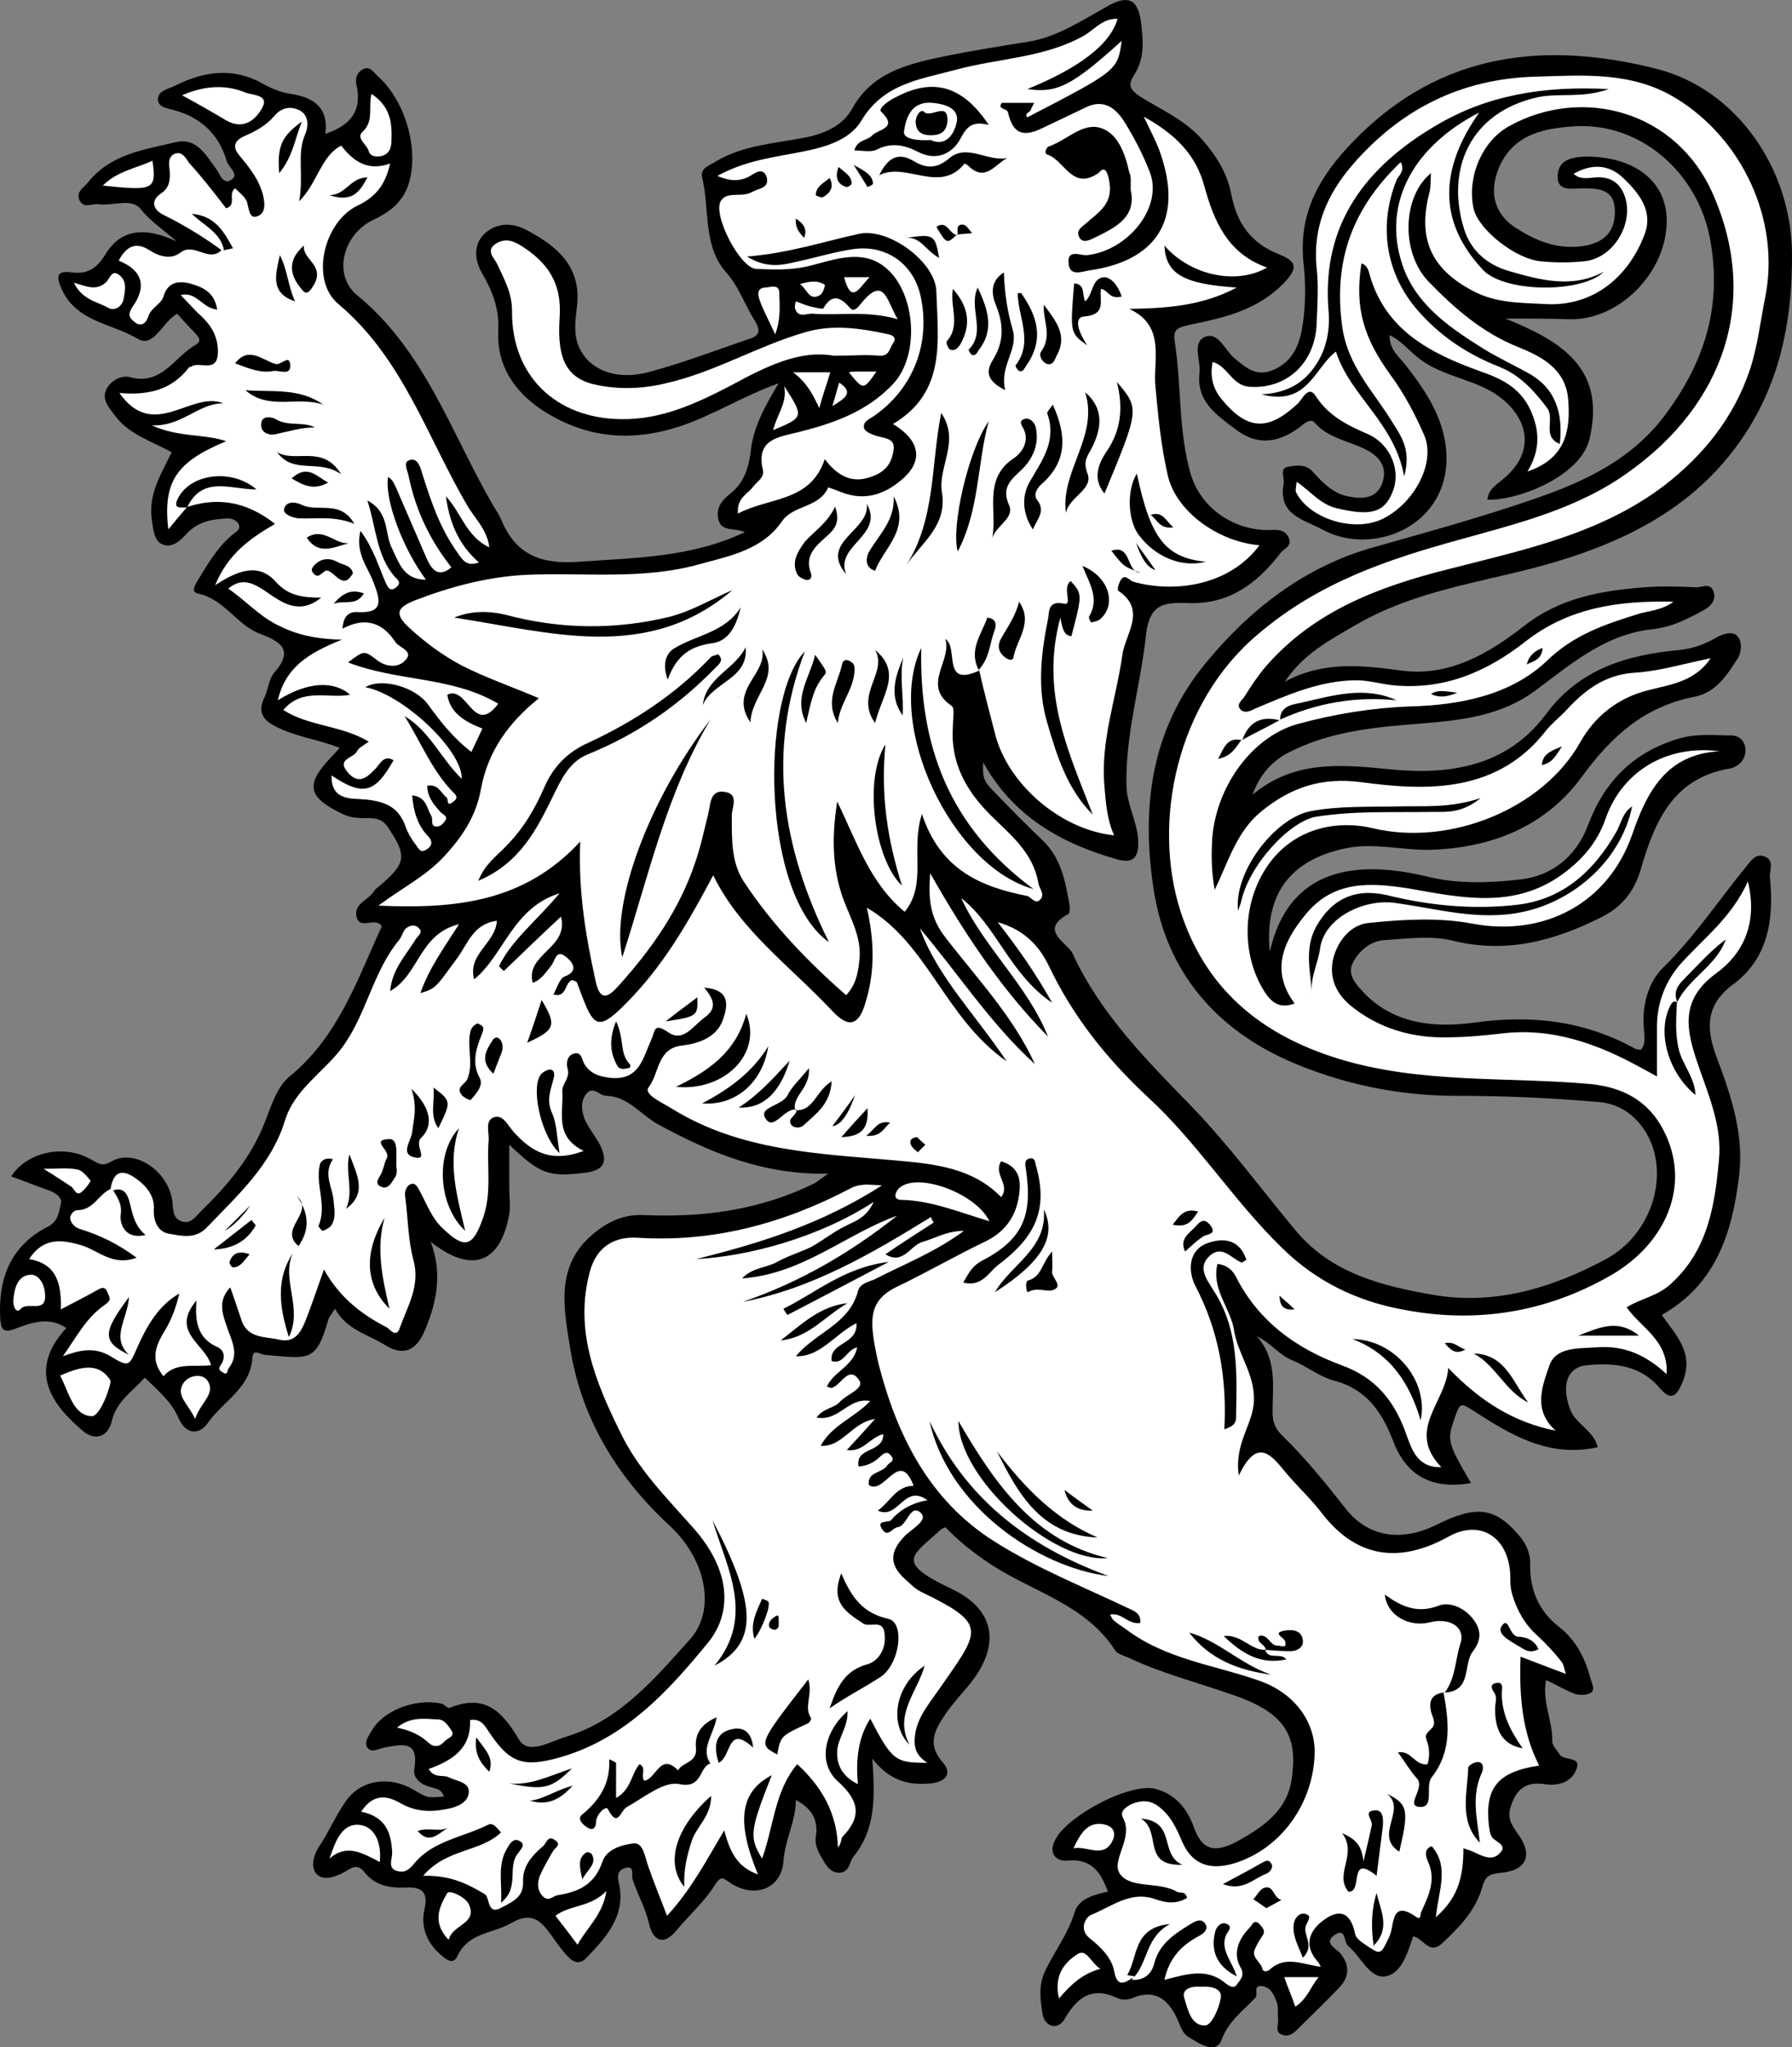 <?xml version="1.0" encoding="UTF-8" standalone="no"?>
<svg
   xmlns:dc="http://purl.org/dc/elements/1.1/"
   xmlns:cc="http://creativecommons.org/ns#"
   xmlns:rdf="http://www.w3.org/1999/02/22-rdf-syntax-ns#"
   xmlns:svg="http://www.w3.org/2000/svg"
   xmlns="http://www.w3.org/2000/svg"
   xmlns:sodipodi="http://sodipodi.sourceforge.net/DTD/sodipodi-0.dtd"
   xmlns:inkscape="http://www.inkscape.org/namespaces/inkscape"
   inkscape:version="1.0 (4035a4f, 2020-05-01)"
   height="297.109"
   width="260.135"
   sodipodi:docname="lion-rampant.svg"
   xml:space="preserve"
   viewBox="0 0 260.135 297.109"
   y="0px"
   x="0px"
   id="Layer_1"
   version="1.1"><rect x="0" y="0" width="260.135" height="297.109" fill="#808080" stroke="none"/><defs
   id="defs23759" /><sodipodi:namedview
   inkscape:current-layer="Layer_1"
   inkscape:window-maximized="0"
   inkscape:window-y="25"
   inkscape:window-x="0"
   inkscape:cy="175.8299"
   inkscape:cx="133.73031"
   inkscape:zoom="2.52"
   fit-margin-bottom="0"
   fit-margin-right="0"
   fit-margin-left="0"
   fit-margin-top="0"
   showgrid="false"
   id="namedview23757"
   inkscape:window-height="480"
   inkscape:window-width="820"
   inkscape:pageshadow="2"
   inkscape:pageopacity="0"
   guidetolerance="10"
   gridtolerance="10"
   objecttolerance="10"
   borderopacity="1"
   bordercolor="#666666"
   pagecolor="#ffffff" />
<style
   id="style23384"
   type="text/css">
  .st0{fill:#FFFFFF;}
  .st1{fill:#000000;}
</style>
<g
   transform="translate(-16.27,-24.17)"
   id="g23754">
	<g
   id="g23752">
		<path
   id="path23386"
   d="m 234.8,70.4 c 7.9,3.2 14.7,7.1 12.2,17.5 -1.3,5.4 -10.3,8.9 -14.8,8.8 0.1,-1.6 1.5,-2.3 2.5,-3.2 5,-4.3 3,-9.6 -1.9,-12.5 -3.5,-2 -7.7,-2.4 -10.9,-5.1 -1.2,-1 -2.3,-2.3 -3.9,-3.1 -0.1,2.2 1.5,3.2 2.5,4.6 2.8,3.6 5.3,7.4 5.7,12.1 0.9,10.9 -10.6,15.6 -18,11.5 -2.8,-1.5 -6.4,-2.1 -5.6,-6.6 0.2,-0.9 -0.7,-2.3 0.7,-2.5 1.2,-0.2 2.5,-0.4 3.5,0.7 1.4,1.5 2.8,3.1 5.1,3.6 2,0.4 4,0.4 4.9,-1.6 0.9,-2.1 0.2,-3.8 -1.9,-5 -2.5,-1.4 -5.7,-1.7 -7.8,-4.1 -0.6,-0.7 -1.6,0.2 -2.2,0.7 -3,2.2 -6,2.7 -9.1,0.4 -2.8,-2.1 -5.9,-4.1 -5.4,-8.3 0.2,-1.8 -1.1,-4.3 0.7,-5.2 2,-0.9 2.9,1.8 4.3,3 1.7,1.4 3.2,2.8 5.6,1.8 3.4,-1.4 4.1,-4.4 4.5,-7.5 0.3,-2.6 0.3,-5.3 0,-8 -0.8,-7.4 2.4,-12.8 7.4,-17.9 12.6,-12.9 27.9,-14.4 44,-10.3 11.5,3 19.3,14.4 19.5,26.5 0.1,9 -1.4,17.7 -6.2,25.5 -7.1,11.5 -18.2,16.9 -30.9,20.3 -8.8,2.3 -18,3.6 -26.1,8.3 -3.8,2.2 -7.8,4.3 -10.4,8.3 5.5,-3 11.1,-2.4 17,-1.6 6.8,0.9 12.6,-2.5 17.6,-6.4 5.3,-4.2 11.3,-5.2 17.6,-5.7 2.5,-0.2 5.1,-0.1 7.6,0 0.8,0 2.1,-0.8 2.5,0.9 0.2,1.2 -0.7,2 -1.5,2.4 -2.3,1.3 -4.7,2.5 -7.5,2.8 -6.7,0.7 -11.6,4.9 -16.7,8.7 -5.1,3.9 -11,4.5 -17.1,5 -6.5,0.5 -13,1.1 -19,4.2 -2.5,1.3 -4.2,3.3 -5.2,6.1 6,-5 12.7,-4.4 19.8,-3.7 8.6,0.9 17.1,-0.3 22.8,-8 4.9,-6.6 11.8,-8.6 19.4,-9.3 2,-0.2 3.8,-0.9 5.5,-1.9 1,-0.5 2.1,-0.8 2.8,-0.2 0.8,0.8 0.7,2.3 0.2,3.2 -1.6,2.5 -3.2,5.1 -6.4,5.7 -7.2,1.4 -12,5.7 -16.3,11.6 -5.2,7.1 -12.9,10.3 -21.9,10.6 -4.2,0.1 -8.3,-1.1 -12.5,-0.2 -7.9,1.7 -11.7,6.6 -10.9,15 2.8,-12.5 13,-13.3 22.9,-10.9 4.5,1.1 9.1,0.9 13.5,0.4 4.5,-0.5 8.1,-3.3 9.8,-7.9 2.4,-6.4 6.7,-10.7 13.4,-12.6 2.5,-0.7 5,-0.4 7.4,-0.4 2,0 2.7,2.4 1.4,3.9 -0.4,0.4 -1,0.8 -1.6,0.9 -8.4,1.4 -11,7.9 -13,14.8 -1,3.3 -2.9,5.4 -5.7,6.8 -6.8,3.4 -13.7,5.3 -21.5,3.4 -3.1,-0.8 -6.6,-0.3 -9.9,-0.1 -2.1,0.1 -3.8,1.6 -4.7,3.4 -0.8,1.8 0.7,3.2 1.9,4.5 4.4,4.4 10.3,4.8 15.6,4.1 8.5,-1.2 16.2,-0.3 23.6,3.8 0.2,0.1 0.5,0.1 0.8,0.1 0.8,-1 0.4,-2.2 0.4,-3.2 -0.3,-3.3 0.7,-6.6 2.7,-8.6 4.6,-4.5 8.1,-9.8 12.1,-14.7 0.7,-0.8 1.4,-2.1 2.8,-1.5 1.4,0.6 0.6,2 0.7,3 0.6,6 -0.2,11.7 -5.3,15.5 -4.1,3 -4,6.5 -2.4,10.7 2.1,5.6 4,11.2 3.2,17.3 -1,8.2 -3.4,15.6 -11.2,20 2,2.9 4.8,5.5 3,9.8 -0.9,2.1 -1.7,2.7 -3.3,0.8 -2.8,-3.3 -6.6,-3.7 -10.6,-3.3 -2.9,0.3 -3.7,3 -2.4,6.4 0.8,2.2 3.4,3 4,5.5 -7.2,1.6 -12.8,-1.9 -18.2,-5.4 -1.6,-1 -1.8,-1 -2.4,0.7 -1.3,3.7 -1.4,3.7 2.2,9.9 -5.7,1 -9.4,-1.1 -11.3,-6.1 -1.6,-4.2 -3.9,-7.6 -8.7,-8.8 -2.1,-0.6 -3.9,-2.1 -5.9,-2.9 -2,-0.8 -3.2,-2.6 -5.2,-3.5 3,3.3 2.3,7.2 2.3,11 0,1.3 0.3,2.3 1.3,3.3 3.4,3.3 6.4,7 9.3,10.7 3.2,4.1 8,4.9 13.1,2.4 5.8,-2.9 8.5,-2.6 11.9,1.3 1.1,1.2 1.8,2.6 1.8,4.3 -0.1,3.7 1.2,6.8 4.1,9.1 2.6,2 3.9,4.7 4.7,7.7 0.2,0.7 0.7,1.6 -0.1,2 -0.6,0.3 -1.5,0.3 -2.2,0.1 -1.4,-0.5 -2.6,-1.3 -4.2,-2 -0.6,3.2 1,5.9 0.9,8.9 0,0.6 0.7,1.3 1.1,1.9 0.6,1 3.4,0.1 2.3,2.4 -0.8,1.7 -2.7,2.2 -4.5,1.9 -2.7,-0.4 -4.1,0.7 -4.9,3.2 -0.6,1.7 0.1,2.7 1,4 2.3,3.1 1.3,5.4 -2.7,5.7 -2,0.2 -2.1,0.9 -2.6,2.5 -1,3.1 -3.3,5.5 -5.7,7.7 -1.9,1.8 -2.8,-0.9 -4.2,-1 -0.8,2.4 -1.7,5.5 -4.1,5.8 -2.2,0.3 -3.5,-2.9 -5.3,-4.4 -0.7,-0.5 -0.3,-2.8 -2,-1.6 -1.6,1.1 0.1,1.9 0.8,2.6 1.4,1.7 1.4,3.4 -0.1,5 -1.9,2 -3.9,3.9 -5.9,5.9 -0.6,0.6 -1.2,1.3 -2.3,1 -1.3,-0.4 -0.6,-1.5 -0.7,-2.2 -0.1,-0.9 0.1,-1.8 -0.2,-2.6 -0.4,-1 -0.8,-2.1 -2.1,-2.3 -1.5,-0.1 -0.5,1.2 -1,1.7 -1.8,1.9 -3.9,3.4 -4.9,6.1 -0.8,2.2 -3.3,0.5 -4.8,-0.4 -0.7,-0.4 -1.1,-1.3 -1.4,-2.1 -1.3,-3.1 -3.2,-5.1 -6.9,-3.5 -0.5,0.2 -1.4,0.2 -1.9,0 -3.7,-1.8 -5.9,-0.3 -7.8,3 -1,1.7 -2.9,1.1 -3.2,-0.8 -0.3,-1.9 -0.6,-4 0.3,-6 1.4,-3 3.4,-5.5 4.4,-8.8 0.6,-1.9 2.9,-2.5 4.8,-2.9 -1,-2.7 -2.3,-4.9 -6,-4.5 -1.3,0.1 -2.9,-0.9 -1.5,-3.3 2,-3.4 10.8,-8.1 14.5,-7.1 2.8,0.8 4.5,2.8 5.5,5.6 1.1,3.1 2.8,3.8 6.1,2.1 4,-2.2 7.5,-4.6 8.1,-9.3 0.8,-5.8 -0.6,-9.4 -8.7,-12.1 -5.1,-1.8 -10.3,-3.1 -15.1,-5.4 -0.7,-0.3 -1.6,-0.5 -1.9,-1.1 -4.3,-6.6 -11.9,-8.4 -18,-12.4 -2.4,-1.6 -4.6,-3.3 -6.6,-5.4 -0.2,0.1 -0.4,0.2 -0.6,0.3 -4.2,3.9 -6.9,4.7 1.6,8.7 6.3,3 7.2,8.3 2.2,14.2 -1.1,1.3 -2.3,2.6 -3.3,4.1 -1.4,2.1 -2.6,4.2 -0.3,6.8 1.5,1.7 0.4,2.9 -1.8,3.1 -3.1,0.3 -5.9,-0.4 -8.4,-3.6 0.4,5.7 0.5,10.3 -2.8,14.3 -0.5,0.7 -0.5,1.9 -1.6,2.2 -1.4,0.3 -2.2,-0.8 -2.7,-1.7 -0.6,-1 -1.3,-2.1 -1.1,-3.5 0.4,-2.4 -0.6,-4.1 -2.9,-5.3 0,3.1 -1.6,5.8 -1.8,8.9 -0.3,4 -4.2,5.4 -7.6,3.2 -1.1,-0.7 -1.4,-1.3 -2.4,0.3 -1.5,2.4 -3.7,4.3 -5.6,6.6 -2.1,2.5 -3.5,0.9 -3.9,-1 -0.5,-2.3 -1.7,-4.3 -2.4,-6.5 -0.2,-0.7 0.4,-2.1 -1.2,-1.6 -0.8,0.3 -1.1,0.9 -0.8,2.1 1.1,4.7 -1.8,7.9 -4.7,10.9 -0.8,0.9 -1.8,0.8 -2.6,-0.1 -0.9,-0.9 -1.6,-1.9 -2.3,-2.9 -1.4,-1.9 -2.7,-4 -6.1,-2 -2.6,1.5 -6.1,1.3 -7.7,4.7 -0.6,1.3 -1.5,0.7 -2.4,-0.1 -2.1,-1.8 -3,-4.1 -2.4,-6.7 0.6,-2.6 -0.6,-3.2 -2.7,-3.1 -2.4,0.1 -4.5,-0.3 -6,-2.2 -1.2,-1.6 -2.3,-0.3 -3.2,0.1 -1.4,0.7 -2.9,1.1 -3.8,0.1 -0.8,-0.9 -0.5,-2.5 0.3,-3.8 1.5,-2.2 2.5,-4.7 4.1,-6.9 2.2,-3 6.3,-3.5 9.7,-1.5 2,1.2 2,1.2 4.4,1 -0.3,-1.1 -1.1,-1.1 -2,-1.4 -1.2,-0.3 -2.5,-1.2 -2.3,-2.6 0.8,-4.4 -2.1,-3.5 -4.4,-3.1 -0.9,0.2 -1.8,0.8 -2.4,0 -0.5,-0.7 0.1,-1.6 0.6,-2.4 1.6,-2.9 6.2,-4.8 10.1,-4 0.5,0.1 1,0.8 1.3,0.6 5,-2 7.5,0.4 10,4.6 1.4,2.4 4.7,0.2 6.9,-0.4 7.8,-2.4 12.9,-8.5 18,-14.2 3.7,-4.2 2.3,-11.4 -2.9,-16.3 -7.6,-7 -12.8,-15.4 -14.5,-25.5 -0.9,-5.7 -2.4,-12.1 3.1,-16.8 2.1,-1.8 4.4,-3 7.4,-2.9 8.7,0.4 17,-0.7 24.9,-4.6 0.4,-0.2 0.8,-0.6 2,-1.4 -9.5,0.2 -17.2,-3.1 -24.6,-7.1 -2.6,-1.4 -4.4,-4.1 -7.6,-4.2 -1,0 -1.9,-1.5 -2.9,-0.3 -0.9,1.1 -0.7,2.4 -0.3,3.6 0.5,1.2 1.4,2.3 2.1,3.5 1.5,2.8 0.8,4.1 -2.3,4.4 -5,0.6 -6.3,0.1 -10.7,-4.1 0,2.4 0,4.3 0,6.3 0,1.3 0.2,2.6 0,3.8 -1.3,7.1 -5.4,8.7 -11.4,4 1.7,4.5 0.9,8.7 -0.8,12.7 -1,2.5 -2.7,4.2 -5.8,2.3 -2.5,-1.6 -5.6,-2.2 -7.3,-5.3 -0.5,0.8 -0.9,1.2 -1,1.7 -1.8,6.2 -2.8,5.5 -9.2,5 -0.8,-0.1 -1.7,-1 -1.8,0.5 -0.3,4.3 -4.2,6.2 -6.4,9.3 -1.2,1.8 -3.2,1.9 -4.3,-0.6 -1,-2.4 -3,-4 -4.9,-5.9 -1.8,2 -4.1,3.4 -4.8,6.3 -0.5,2.2 -2.3,2.9 -4,1.6 -4.8,-4 -8.3,-8.9 -2.6,-15.1 -2.5,-1.7 -5,-0.8 -7.4,0.1 -1.8,0.7 -2.1,0.1 -2.2,-1.6 -0.3,-5.8 1.6,-10.5 6.9,-13.2 1.6,-0.8 1.6,-2.2 1.9,-3.3 0.3,-1 -1,-1.8 -2.1,-2.1 -1.7,-0.6 -3.4,-1.3 -5.1,-1.9 2.2,-3.5 7.7,-4.8 11.7,-2.4 1.1,0.6 1.5,1 2.9,0.2 3.4,-1.9 8.3,1.5 8.8,5.9 0.1,1.2 0.1,2.4 1.3,2.8 1.3,0.5 2,-0.6 2.8,-1.4 3.9,-3.8 7.4,-7.9 9.4,-13.2 0.9,-2.3 1.7,-4.9 3.5,-6.4 7.1,-5.8 9.8,-14 13.4,-21.8 -0.9,-1.5 -3.3,0.7 -3.7,-1.5 -0.3,-1.8 1.7,-2.3 2.5,-3.5 0.2,-0.3 0.5,-0.6 0.8,-0.8 4,-3.4 4.1,-4.4 1.2,-8.7 -0.8,-1.1 -1.7,-1.2 -2.9,-1.2 -1.2,0 -2.4,0 -3.6,-0.6 -5,-2.4 -5.5,-4.2 -1.7,-8.2 0.4,-0.4 0.8,-0.9 1.3,-1.4 -3.1,-1.2 -6.3,-1.6 -9.1,-3 -2.1,-1 -2.9,-2.2 -1.8,-4.4 0.5,-1.1 0.6,-2.5 1.3,-3.4 3,-3.4 1.1,-4.6 -2.1,-5.8 -3.3,-1.3 -5.1,-5 -8.9,-5.8 -1.1,-0.2 -0.4,-1.3 0.1,-2.1 1.4,-2.3 2.8,-4.7 5,-6.5 0.4,-0.3 1.2,-0.7 0.8,-1.5 -0.3,-0.5 -0.9,-0.8 -1.6,-0.8 -2.3,0.1 -4.4,0.5 -6,2.3 -1,1.1 -2.2,2.1 -3.6,1.4 -1.1,-0.6 -1.2,-2.2 -1.4,-3.6 -0.5,-3.7 1.4,-6.6 2.9,-9.7 -2.9,-1.6 -6.3,-2.6 -8.3,-5.4 -0.8,-1.1 -1.9,-2.2 -1.2,-3.7 0.6,-1.3 2.2,-2.1 3.4,-1.8 4.7,1.3 6.5,-3 9.6,-4.7 1,-0.6 0.3,-1.2 -0.2,-1.8 -0.9,-0.9 -1.7,-1.8 -2.5,-2.7 -2.2,1.2 -3.4,5.1 -5.8,3.6 -3.7,-2.2 -8.7,-2.4 -10.9,-7 -0.9,-2 -0.9,-2.9 1.4,-2.6 2.3,0.3 3.6,-0.6 4.8,-2.5 2.5,-4.2 6.3,-3.9 10.4,-2 -1.9,-1.7 -3.8,-2.9 -5.3,-4.8 -1.3,-1.5 -4,-0.3 -6.1,-0.6 -0.9,-0.1 -2.1,0.7 -2.7,-0.6 -0.5,-1.2 0.6,-1.8 1.2,-2.5 3.3,-4.2 8.2,-4.8 12.8,-5.9 3,-0.7 4.3,1.8 5.8,3.8 0.6,0.8 1,2.4 2.2,1.7 1.3,-0.8 -0.3,-1.8 -0.6,-2.7 -1.1,-3.8 -3.6,-6.3 -7.5,-7.4 -1,-0.3 -2.5,-0.4 -2.5,-1.6 0,-1.3 1.5,-1.5 2.5,-2 4.2,-2.1 8.4,-2.7 12.7,-0.3 1.2,0.7 2.7,1.3 4.1,1.5 3.5,0.5 5.5,2.2 5,5.8 3.6,-1.2 5.4,-3.3 4.5,-7.2 -0.2,-1 0.2,-1.8 1,-2.2 1,-0.5 1.5,0.5 2.2,1.1 4.1,3.7 6.1,11.2 4.2,16.1 -0.9,2.3 -2.8,3.7 -5,4.7 -4.3,2.1 -5.9,7.9 -2.3,10.9 9.9,8.1 13.7,20.1 19.8,30.6 0.4,0.6 0.8,1.3 1.1,1.9 2.1,5.2 5.8,6.6 11.3,6.2 8.2,-0.6 16.3,-0.6 24.1,-4.3 -1.5,-0.7 -3.3,0 -3.8,-1.7 -0.5,-1.7 0.4,-2.9 1.7,-3.9 2.1,-1.7 2.7,-3.9 3,-6.5 0.4,-3.2 2,-6.2 4,-9.5 -5.3,1.9 -9.6,4.7 -14.5,6.3 -7.2,2.3 -13.8,1.6 -20.1,-2.6 -3.9,-2.7 -6.3,-6.4 -6.1,-11.2 0.2,-3.2 -0.8,-5.8 -2.3,-8.4 -1.2,-2 -1.3,-4.3 0.3,-5.8 1.7,-1.6 4,-1.7 6.2,-0.5 4.5,2.4 8,5.4 7.2,11.3 -0.2,1.8 -0.5,3.7 0.3,5.6 1.5,3.4 5.5,5 10.4,3.6 4.8,-1.3 9.5,-3.1 14.2,-4.7 1.3,-0.4 2,-0.9 1,-2.6 -1.5,-2.3 -2.3,-5 -4.3,-7.2 -3.3,-3.8 -2.3,-9.1 -3.4,-13.7 -0.3,-1.4 1.1,-1.7 2,-2.3 4,-2.4 8.6,-2.6 13.1,-3.5 2.9,-0.6 5.4,-1.8 6.7,-4.2 2.8,-5 7.5,-6.3 12.6,-7.4 4.3,-0.9 8.7,-1.6 13.1,-2.3 4.1,-0.7 7.7,-3.1 11.3,-5.1 2.8,-1.6 4.4,-1.3 4.9,2.2 0.3,2.6 0.6,5.2 -0.9,7.6 -0.9,1.4 -1,2.1 0.8,3.3 2.9,1.8 6.1,3.2 8.6,5.8 2.3,2.5 4,5.2 4.6,8.3 0.8,4.3 2.9,7.2 7,8.8 2.8,1.1 2.5,2.2 0.6,4.2 -3.8,3.9 -8.7,5 -13.6,6 -1.7,0.4 -2.5,0.6 -2.2,2.4 1,6.4 0.5,12.9 2.3,19.2 1.4,4.8 5.9,8.1 11.1,8.2 1.1,0 2.4,-0.3 3.1,1 0.7,1.3 -0.7,1.7 -1.2,2.4 -3.3,4.3 -7.3,7.3 -13,7.2 -3.7,-0.1 -6,-0.2 -6.5,4.9 -0.8,7.2 -3,14.3 -2.8,21.7 0.1,2.8 1.6,5.2 1.7,7.9 0.1,2.5 -0.8,3.3 -3,2.7 -8.2,-2.3 -15.2,-6.3 -19.5,-14.1 -0.1,2.3 0,2.7 1.8,4.5 2.3,2.4 4.6,4.7 7,7 2.5,2.5 3.1,5.7 3.7,9 0.1,0.5 0.1,1.3 -0.1,1.5 -4.5,2.4 -0.1,4.2 0.6,5.8 4,8.7 10.7,15.4 17.3,22.2 5.4,5.6 10.1,12 15.1,18 5.2,6.2 12.5,8 20,9.3 8.9,1.5 17.2,-1 25,-5.2 6.7,-3.6 9.4,-12.4 5.8,-18.4 -1.6,-2.6 -4,-4.2 -6.9,-4.4 -6.9,-0.6 -13.8,-0.9 -20.7,-0.9 -8.3,0 -16.5,-1.7 -24.1,-5 -10.7,-4.7 -17.8,-12.9 -19.7,-24.6 -1.9,-11.9 -0.6,-23.4 7.5,-33.2 6.4,-7.8 14.3,-13.9 24,-16.7 8.1,-2.3 16.2,-4.5 24.2,-7.3 7.2,-2.5 14,-5.8 18.7,-12.3 5.6,-7.6 8.1,-15.7 6.3,-25.3 -1.8,-9.6 -10.1,-16.9 -19.7,-16.3 -4.2,0.3 -8.6,1 -10.8,5.7 -1.6,3.5 -1,6.8 2.1,8.9 2.9,1.9 6,3.3 9.8,2.8 3,-0.4 4.8,-1.9 4.8,-5 0,-3.3 -2.3,-3.4 -4.7,-3.4 -1.5,0 -3.8,0.6 -3.6,-2 0.2,-2.1 1.9,-2.5 3.9,-2.6 7.4,-0.1 12.3,3.8 11.9,10 -0.4,7.3 -7.2,13.8 -14.1,13.6 -3.2,-0.1 -6.3,-0.1 -9.3,-0.1 z"
   class="st1" />
		<path
   id="path23388"
   d="m 181,311 c -1.3,0.8 -2.5,1.9 -3,-0.8 -0.4,-2 -2,-3.5 -3.5,-4.7 -1.7,-1.3 -0.6,-3.1 0.1,-3.4 3,-1.2 5.8,-3.6 9.4,-2.3 1.7,0.6 3.1,0.7 4.6,-0.2 -0.3,-1.1 -1.1,-0.6 -1.5,-0.9 -2.6,-1.5 -6.6,-0.4 -8.2,-2.5 -1.5,-2 2,-5.2 0.4,-8.2 -0.6,-1.1 0.7,-1.7 1.2,-2 1.2,-0.5 2.6,-0.7 3.9,0.3 1.8,1.3 2.7,3.3 3.5,5.2 1.6,3.6 4.4,4 7.5,3.1 6.9,-2.1 11.5,-8.8 11.7,-15.8 0.2,-4.4 -2.6,-8.8 -8,-10.7 -6.5,-2.3 -13.6,-3.1 -19.4,-7.5 -0.6,-0.4 -1.2,-0.8 -1.8,-1.3 -0.2,-0.2 -0.3,-0.5 -0.5,-0.8 1.7,-0.4 2.6,1.5 4.4,1.2 0.1,-1.4 -0.8,-1.7 -1.9,-2.2 -6.5,-3.1 -13.3,-5.8 -19.4,-9.7 -9.3,-5.9 -14,-15.2 -16.7,-25.7 -0.4,-1.8 -0.8,-3.6 -0.9,-5.5 -0.1,-2.8 1,-4.4 3.4,-5.6 4.4,-2.1 8.7,-4.6 13.1,-6.7 3.2,-1.6 4.7,-4.2 4.9,-7.7 0.1,-2.1 -0.8,-3.3 -2.7,-3.9 -1.2,1.9 1.4,3.4 0,5.2 -4.1,-4.2 -9.5,-4.8 -15.1,-5.3 -11.2,-1 -22.7,-1.3 -32.8,-7.6 -1.3,-0.8 -4,-2 -3.3,-3 1.6,-2 1.2,-5.7 4.9,-6.1 2.6,-0.3 5.2,-1.3 6,-4 0.6,-1.8 1,-4.1 -2.8,-4.4 1.4,1.7 1.9,3 0.1,4.3 -1.7,1.2 -3.1,3.7 -5.3,2.2 -2.2,-1.5 -1.9,-0.2 -2.5,1.1 -1.2,2.6 -1.7,5.9 -5.9,5.5 -1.7,-0.2 -2.9,-0.6 -3.8,-2 -0.4,-0.7 -0.4,-1.9 -1.6,-1.5 -0.9,0.3 -1.1,1.4 -0.8,2.3 0.3,1.3 -0.9,2.1 -0.8,3.2 0.2,3 -1.2,6.5 3.1,8.6 -4.8,1.8 -7.6,0.1 -10.2,-2.8 -0.8,-0.9 -1.5,-2.5 -2.8,-2.1 -1.4,0.5 -0.7,2.2 -0.8,3.4 -0.3,3.7 0.5,7.5 -0.8,11.2 -1.5,4.3 -2.7,4.6 -5.9,1.5 -1.5,-1.4 -2.2,-3.3 -3.1,-5 -0.4,-0.7 -0.7,-1.6 -1.4,-1.4 -0.6,0.1 -1.1,1 -0.9,1.9 0.4,3.1 0.4,6.2 1.2,9.2 1,3.7 -0.9,6.7 -2,9.8 -0.5,1.6 -1.6,0 -1.9,-0.1 -3.7,-1.9 -6.9,-4.4 -9.1,-8.4 -1,2.8 -1.8,5.2 -2.7,7.5 -0.7,1.7 -1.6,3.2 -3.8,2.7 -2,-0.5 -4.6,-0.1 -5.5,-2.9 -0.5,-1.5 -1,-3 -1.6,-4.7 -1.8,1.9 -1.2,3.7 -0.5,5.7 0.6,1.9 1.9,3.9 0.3,6 -0.3,0.3 -0.1,1.1 -0.8,0.7 -0.3,-0.2 -0.9,-0.4 -0.4,-1.1 0.7,-1 0.6,-2.1 -0.4,-2.6 -2.8,-1.2 -3.4,-3.5 -3.1,-6.8 -3.9,4.6 1.3,6.3 2.1,9.4 -2.4,0.3 -5.1,-0.5 -6.9,1.6 -1.8,-2.2 -1.3,-4.1 0,-6.3 1.1,-1.7 1.8,-3.6 2.3,-5.7 -3,1.7 -4.7,4.7 -6,7.6 -1.3,2.9 -1.2,3.2 -4,1.5 -2.3,-1.4 -4.5,-0.9 -6.9,0 1.9,-2.7 3.4,-5.6 6,-7.4 1,-0.7 0.9,-0.9 0.5,-1.8 -0.4,-1.1 -1,-0.7 -1.7,-0.3 -1.6,0.9 -3.2,1.7 -5.1,2.7 0.1,-3.6 -0.5,-6.6 -4.6,-7.3 2,-3.1 4.6,-2.9 7.6,-2 2.4,0.7 4.5,3.1 8,1.8 -2.7,-2 -5.2,-3.2 -8,-4.1 -0.8,-0.2 -1.4,-0.7 -1.6,-1.4 -0.2,-0.7 0.5,-1.4 1,-1.4 2.4,0 3.1,-2.4 4.9,-3.1 2.4,0.8 1.6,3.2 2.5,4.7 -0.9,-1.5 0.2,-4.1 -2.6,-4.6 0.5,-3.2 2.2,-2.8 4.1,-1.3 1.3,1 2.3,2.4 2.2,4.1 -0.1,1.8 0.6,3.3 2.1,3.6 1.8,0.3 3.9,0.9 5.6,-0.9 4.5,-4.7 9.3,-9 11.3,-15.4 1.4,-4.7 5.7,-7.1 8.4,-10.8 3.5,-4.8 4.4,-10.9 8.2,-15.5 0.4,-0.5 0.5,-1.1 0.9,-1.6 0.6,-0.6 1.5,-0.7 2,-0.1 0.6,0.6 -0.1,1 -0.5,1.6 -1.4,2.3 -3.4,4.3 -3.7,7.5 4.2,-2.3 4.2,-8.3 10,-9.7 -2.3,3.6 -4.4,6.5 -5.6,10 2.3,-0.7 2.2,-0.8 5.5,-5.3 1.4,-2 2.3,-4.8 5.6,-5.2 -0.2,3.3 -4.3,4.8 -3.3,8.5 4.4,-3.6 5.5,-10.3 12.4,-12.5 -3.3,4 -6.9,6.7 -8.8,10.6 0.2,0.2 0.5,0.5 0.7,0.7 2.7,-2.6 5.4,-5.2 8.3,-7.9 1.2,4.6 -5.2,5.4 -4.1,9.6 1.2,-0.4 1.9,-1.5 2.7,-2.5 0.6,-0.8 0.7,-2.5 2.2,-1.2 0.4,0.3 2.2,1.9 -0.3,2.8 -0.7,0.3 -1.1,1.7 -1.6,2.6 2,0.5 1.6,-1.7 2.7,-2.1 0.3,0.1 0.6,0.2 0.7,0.3 2.5,6.7 2.7,7.8 8.1,2.1 4.9,-5.2 8.3,-11.2 11.7,-17.6 3.9,8 11.2,13.2 17.2,19.6 2.4,2.6 3.9,2.3 4.9,-1.1 1.4,-4.5 1.3,-9 0.2,-13.8 8.9,5.2 11.3,16 20.3,22.3 -4.6,-6.9 -10,-12.2 -12.6,-19.3 5.6,6.6 10.3,13.9 16.7,19.7 -3.2,-7 -8.4,-12.4 -13,-18.4 -2.2,-2.8 -2.5,-5.5 -2.2,-9.3 5,8.8 10.3,16.8 17.1,23.7 -3,-7.5 -9.3,-12.9 -12.6,-20.1 5.2,4.1 7,11 13.2,15.2 -2.4,-4.3 -4.8,-7.7 -7.9,-11.7 4.2,1.2 6.2,3.8 7.5,6.5 3.5,7.3 8.4,13.4 14.3,18.9 7.2,6.6 12.4,15 19.5,21.9 5,4.9 10.9,7.7 17.4,8.9 10.6,2.1 20.9,0.5 30.4,-5 7.9,-4.6 11.7,-13.1 7.5,-21.1 -2.1,-4 -5.6,-6.1 -10.5,-6.6 -12.2,-1.1 -24.7,0 -36.7,-3.7 -11.3,-3.5 -19.3,-10.2 -22.9,-21.5 -4.1,-12.9 -0.5,-30.2 11.3,-40.1 8.8,-7.5 18.7,-10.8 29.2,-13.7 8.6,-2.4 17.3,-4.5 24.7,-9.9 13.7,-9.8 18.9,-24.7 12.2,-40.1 -5.3,-12.3 -19.1,-15.9 -29.7,-10 -4.1,2.3 -6.1,7.7 -5.1,12 0.7,3 6.1,7.3 9.8,7.6 2,0.2 4.1,0.2 6.1,0 4.4,-0.3 7.6,-5.7 5.9,-9.8 -0.7,-1.6 -1.9,-2.4 -3.7,-2.4 -1.2,0 -2.5,0.5 -3.6,-0.5 2.6,-1.5 5.1,-1.4 7.2,0.6 2.3,2.2 4.4,4.8 3.1,8.2 -2.3,6.1 -7.4,10.5 -14.4,10.1 -3.6,-0.2 -7.1,-0.1 -10.5,-1.9 -6.1,-3.2 -8.1,-7.6 -6.3,-14.4 0.2,-0.8 0.1,-1.7 0.2,-2.7 -4.2,3.4 -4.4,11.6 -0.3,15.8 3.8,3.9 7.8,7.4 13.1,9.5 3.2,1.3 6.7,3.1 7.1,7.4 0.4,4.6 -0.3,8.7 -5.9,10.6 1.9,-3.1 1.8,-6 0.4,-9 -1.5,-3.2 -4.2,-4.5 -7.4,-5.6 -7.2,-2.6 -13.8,-6 -16,-14.3 -0.2,-0.7 -0.5,-1.1 -1.1,-1.3 -1,6.5 0.3,10.8 4.3,16.3 1.9,2.6 3.5,5.6 4.8,8.6 1.8,4.1 -1.6,10.2 -6.3,12.3 -4.1,1.8 -10.4,-0.2 -12.3,-4 -0.1,-0.3 0,-0.7 0.1,-1.5 2.1,1.4 3.5,3.4 6.1,3.9 4.4,1 6.6,0.7 7.8,-2.4 1.3,-3 -0.2,-6.9 -3.5,-8.4 -3,-1.3 -5.7,-2.6 -7.6,-5.5 -1.1,-1.8 -2,0.5 -2.7,1.1 -4.3,4 -7.3,3.8 -11,-0.7 -1.3,-1.6 -1.7,-3.3 -1.3,-5.4 2.2,0.6 2.8,3.4 5.3,3.6 5.4,0.4 9.6,-3.4 9.8,-9.2 0.1,-2.7 0.3,-5.4 0,-8 -0.6,-5.9 1.5,-10.7 5.2,-15 7,-8.1 15.8,-12.5 26.5,-12.8 6.9,-0.2 14,-0.8 20.4,3.1 9.6,5.8 15.3,17.7 13,29 -0.7,3.5 -1.1,7.1 -2.2,10.4 -2.3,6.9 -6.7,12.4 -12.4,16.8 -9.3,7.1 -20.6,9.4 -31.5,12.2 -9.9,2.5 -19.3,6 -26.3,14 -1.2,1.4 -2.2,2.9 -3.2,4.5 -0.3,0.5 -1.3,1.1 -0.5,1.9 0.6,0.5 1.3,0.2 2.1,-0.2 4.7,-2 9.5,-4.1 14.7,-4.1 1.7,0 3.4,0.5 5.1,0.7 7.5,0.8 13.8,-1.9 19.5,-6.4 6.2,-4.8 13.3,-5.9 21.4,-5.7 -1.8,1.3 -3.6,1.3 -5.2,1.8 -4.8,1.5 -9.3,3 -13.2,6.8 -5.3,5 -12.6,6.4 -19.9,6.6 -5.5,0.2 -10.9,1.1 -16.1,2.5 -7.1,1.9 -12.4,9.8 -12.6,17.5 -0.1,2.2 0,4.4 0.4,6.6 2,-4.1 3.2,-8.5 6.8,-11.4 4.2,-3.4 8.6,-5 14.6,-4.2 9.6,1.3 19.7,1.5 26.7,-7.5 0.8,-1 1.8,-1.8 2.7,-2.7 2.7,-3 5.7,-5.4 10.1,-5.7 3.6,-0.2 7.1,-1.3 11.1,-2.1 -2.3,3.4 -5.8,3.8 -8.9,4.6 -4.6,1.1 -8,3.9 -10.1,7.7 -5.4,9.5 -18.7,15 -29.9,12.4 -5.4,-1.3 -11.2,0 -14.9,4.7 -4.4,5.7 -4.4,13.7 -0.9,19.1 1,1.5 2.2,2.4 4.3,1.6 -3.5,-4.7 -1.7,-8.9 1.5,-12.8 4,-5 9.2,-4.8 15,-3.9 7.5,1.3 15.2,3.1 22.3,-2 2.9,-2.1 5.1,-4.6 6.3,-8 2.4,-7 8.9,-10.9 16.6,-9.9 -7.8,0.4 -10.6,6 -12.7,12.1 -3.5,10 -12.8,14.9 -23.3,12.9 -4.8,-0.9 -9.9,-0.6 -14.8,-0.1 -2.7,0.2 -4.6,2.5 -5.3,5.2 -0.6,2.6 0.3,4.9 2.4,6.7 3.6,3 7.9,4.5 12.5,4.7 3.4,0.1 6.7,-0.2 10.1,-0.6 6.6,-0.7 12.9,1.4 18.7,4.5 0.9,0.5 1.9,1 3.3,1.8 0,-2.9 0,-5.2 0,-7.6 0.1,-3.3 1.3,-6.3 3.4,-8.7 3.3,-3.7 7.4,-6.7 9.8,-12 1.5,6.2 -0.8,10.6 -4.7,13.4 -5,3.7 -4.3,7.8 -2.8,12.4 1.6,4.8 3.8,9.5 3.3,14.6 -0.6,6.6 -1.6,13.2 -7.1,18.1 -1.9,1.7 -4.2,2 -6.3,3.3 2.1,3 6.1,4.8 5.8,9.7 -3,-2.8 -6.2,-4.2 -10.1,-3.9 -2.7,0.2 -5.9,-0.1 -6.9,2.6 -1,2.9 -2.5,6.5 0.9,9.5 -6.1,-1.2 -11,-4.3 -15.6,-9.1 -0.3,5 -6.2,9 -1,14.4 -3.5,0.1 -4.3,-2.6 -5.1,-4.8 -1.7,-4.8 -4.4,-8.2 -9.4,-10 -6.5,-2.4 -12,-6.3 -15.3,-12.8 -0.4,-0.8 -1.1,-1.7 -2.7,-1.9 -0.9,3.7 1.9,6.4 2.4,9.6 0.5,3.4 3,6.3 2.9,10.2 -0.1,3.5 -2.9,6.2 -2.2,10.9 2.5,-5.2 4.4,-3.4 6.5,-0.8 1.7,2.1 3.8,4 5.5,6.2 3.9,5.1 9.7,8.3 18.4,3.5 4.6,-2.6 8.7,0 9,5.4 0,1 0,2 0.3,3 0.7,2.3 1.8,4.3 3.6,5.9 1.3,1.2 2.5,2.5 3.6,3.9 0.3,0.4 0.3,1 0.6,1.7 -2.2,-0.8 -4.2,-1.6 -6.6,-2.5 -0.2,5.7 0.2,10.9 2.7,15.8 -6,0.9 -7.9,3.2 -7.3,8.7 0.1,0.5 0.1,1 0.3,1.4 0.3,1 2.7,1.3 1.2,2.7 -1.1,1.1 -2.5,0.3 -3.8,-0.3 -0.4,-0.2 -0.9,-0.3 -1.4,-0.5 0,3.6 -0.5,7 -4,10 0.4,-3.9 2,-7.3 -0.6,-10.3 -1.1,0.4 -0.9,1.3 -0.6,2.1 1.3,2.7 0.2,5 -0.9,7.4 -0.2,0.3 0,1.3 -0.7,0.8 -3.8,-2.7 -3.2,1.2 -3.9,2.7 -1.2,2.6 -1.3,2.8 -2.9,1.7 0.5,-1.3 0.7,-2.6 0.6,-3.8 0.3,1.2 -0.2,2.6 -0.5,3.9 -0.8,-0.6 -2,-1.2 -2.2,-2 -0.5,-2.5 -1.7,-3.9 -4.1,-2.4 -2.2,1.4 -3.7,3.6 -1.4,6.3 0.2,0.2 0.3,0.4 0.5,0.8 -2.6,-0.3 -5.1,-1.7 -7.4,0.4 -0.6,0.5 -1.1,0.2 -1.1,-0.2 -0.3,-1 -1.7,-1.6 -1,-2.9 0.3,-0.7 0.7,-1.3 1.1,-1.9 0.4,-0.7 -0.1,-1.1 -0.5,-1.6 -0.8,-0.8 -1.1,0.2 -1.4,0.5 -1.6,1.6 -2.5,3.7 -1.4,5.7 0.8,1.3 -0.1,2 -0.5,2.6 -0.5,0.8 -1.5,-0.1 -2,-0.5 -2.6,-1.9 -5.4,-1 -8.5,-0.2 0.7,-3.2 2.5,-5 4.9,-6.3 0.6,-0.3 1.5,-0.9 1.1,-1.7 -0.5,-1 -1.4,-0.6 -2.2,-0.1 -2.3,1.4 -4.6,2.9 -5.3,5.8 -0.4,1.5 -1.5,2.4 -3.2,2.3 0.7,-1.9 0.9,-4 2.2,-5.9 -1.3,1.4 -1.2,3.6 -1.8,5.4 z"
   class="st0" />
		<path
   id="path23390"
   d="m 158.4,121.5 c -5.5,2.5 -2.9,-3.3 -4.9,-4.6 1,3.2 -3.5,6.7 0.9,9.7 0.5,0.3 0.2,1.9 0.2,2.9 -0.4,5.2 1.8,9.3 5.4,12.9 2.9,2.9 6.2,5.4 7,9.9 0.1,0.8 1,1.6 0.3,2.4 -0.7,0.8 -1.3,-0.3 -1.9,-0.5 -6.6,-1.3 -12.6,-3.7 -15.3,-11.9 -1.7,5.4 0.8,10.1 -2.5,14.2 -5.1,-4.2 -7,-10.3 -9.8,-16 -0.7,4.5 -0.8,8.9 0.6,13.3 1,3.2 3.1,6.2 2.6,9.9 -0.2,1.8 -0.5,3.4 -1.9,4.9 -5.6,-4.9 -10.7,-10.2 -14.8,-16.4 -1.9,-2.8 -1.8,-6.3 -1.8,-9.7 0,-1.1 1.1,-3.1 -1,-3.4 -2.2,-0.4 -2.1,1.9 -2.4,3.1 -0.6,2.4 -1.1,4.8 -1.9,7.1 -2.3,6.9 -6.4,12.7 -11.2,18 -1.6,1.8 -2.7,2.1 -3.3,-0.9 -1.4,-6.4 -2.5,-12.8 -2.2,-20.1 -8.1,8.8 -18.1,9.8 -29.3,9.3 3.5,-2.6 6.9,-4.3 9.5,-7.1 2.7,-2.9 4.7,-5.9 5.4,-9.9 1,-5.3 3.9,-9.5 8.4,-13.1 -4,-1.7 -7.8,-3 -11.3,-4.8 -2.8,-1.5 -5.2,-3.3 -7.5,-5.4 -2.3,-2.1 -1.7,-3 0.8,-4 5.2,-2 10.5,-3.4 16,-3.7 8.5,-0.4 17.1,0.8 25.5,-1.6 4.4,-1.2 9,-2.1 11.8,-6.2 1.7,-2.4 5.4,-1.9 6.7,-4.9 0,0 1.2,0.4 1.9,0.7 3.6,1.4 6.6,0.2 9.2,-2.2 2.7,-2.6 2.1,-5.4 -1.7,-7.7 7.8,-4.6 6.5,-12.2 6.3,-19.2 -0.1,-4.3 -6.9,-9.3 -11.2,-8.4 -5.1,1.1 -10.1,2.8 -16.3,3.3 2.8,1.7 4.9,1.3 7,0.8 2.9,-0.6 5.7,-1.5 8.6,-1.9 4.8,-0.6 8.6,2.3 9.6,6.8 1.5,6.8 -1,13.4 -6.7,17.4 -0.7,0.5 -1.7,0.8 -1.5,1.8 0.1,0.5 1.1,0.9 1.7,1.1 1.2,0.4 2.8,0.3 2.6,2 -0.2,1.5 -0.8,2.9 -2.6,3.7 -3.3,1.5 -5.5,0.2 -7.4,-2.3 -2.1,6.3 -8.1,5.5 -12.6,7.9 -0.2,-2.3 1.4,-2.8 2.2,-3.9 0.6,-0.8 1.7,-1.3 1.4,-2.5 -1,-4.4 2.3,-4.7 5.1,-5.4 5.2,-1.3 10.1,-3 13.9,-7.1 4.1,-4.5 3.1,-14.5 -2.2,-17.5 -3.2,-1.8 -6.9,-0.3 -10.2,0.5 -2.5,0.6 -5,0.5 -7.5,0.4 -2.4,0 -6.6,-8.2 -5.1,-10 1,-1.3 3,-0.3 4.5,-1.2 0.9,-0.5 2.4,-0.5 2.1,-2 -0.5,-1.8 -1.9,-0.6 -2.6,-0.2 -1.4,0.7 -2.7,0.7 -4.6,-0.1 4.7,-2.6 9.5,-2.8 14.1,-3.9 2.8,-0.7 5.4,-1.8 6.8,-4.1 3.2,-5.4 8.5,-6 13.7,-7.4 6.2,-1.7 12.9,-1.7 18.7,-5 1.5,-0.9 2.7,-2.5 4.8,-2.4 -1.3,4.6 -7.7,8 -13.1,10.2 4.3,0.6 6.4,-0.4 13.7,-7 -0.6,4.3 -0.6,4.3 -13.7,11.1 -0.5,-0.6 0.4,-0.7 0.5,-1.1 0.1,-0.3 0.3,-0.6 0.5,-1 -1.7,0 -3.2,0 -4.7,0 -0.7,1 0.7,0.7 0.9,1.4 0.7,3.1 2.2,3.6 4.9,2.3 2.1,-1 4.2,-2 6.3,-3 2.5,-1.3 4.3,-0.1 5.6,1.9 1.5,2.4 2.8,4.9 3.8,7.5 1.9,5 -3.1,11.3 -9.1,12 -1,0.1 -3,-1 -2.7,1.3 0.2,1.9 2.1,1 3.1,0.9 9,-1.3 14,-6.8 10,-17.6 -0.5,-1.3 -1.2,-2.6 -2.2,-4.7 4.7,2.6 7.6,5.6 8.8,10.1 1.4,5.1 3.4,9.8 9.1,11.8 -4.5,2.6 -11.2,1.1 -14.9,-3.2 0.2,4.1 2.7,5.6 10.5,6.1 -5.1,2.7 -10.2,3 -15.6,3.1 5.4,2.5 3.4,7.5 3.8,11.3 0.4,4.3 0.8,8.6 1.8,12.9 1.2,5.2 7.3,9.6 13.3,10.1 -4.3,5.8 -12.2,7 -18.3,5.3 -0.6,-0.2 -1.2,-1.2 -1.8,-0.3 -0.3,0.4 -0.6,1.5 -0.4,1.6 4.2,2.8 1,6.3 0.6,9.3 -0.9,6.4 -3.2,12.5 -2.6,19.1 0.2,2.5 0.4,4.9 1.4,7.1 -7.8,-0.8 -15.5,-7.5 -17.3,-14.8 -0.8,-3.1 -1.6,-6.1 -2.3,-9.2 1,-1.5 -0.3,-3.5 1.3,-4.8 -1.7,1.4 -0.9,3.3 -1.3,4.9 z"
   class="st0" />
		<path
   id="path23392"
   d="m 77.7,296.4 c 3.4,-4 8.3,-3.4 11.3,-6.3 -0.6,-0.6 -1.1,-1.5 -1.9,-1.1 -3.6,1.8 -7.9,2.3 -10.6,5.5 -0.9,1.1 -1.5,1.5 -2.6,1.2 -1.4,-0.4 -0.7,-1.7 -0.7,-2.6 -0.1,-3 -1,-5.3 -4.5,-6 1.5,-2.3 3.3,-2.6 5.6,-1.3 2.2,1.3 4.4,1.4 6.9,0.9 1.6,-0.3 2.9,-1 3.1,-2.2 0.3,-1.7 -1.7,-1.8 -2.9,-2.4 -0.8,-0.4 -2.1,0.2 -2.9,-1.2 3.3,-1.2 6.2,-2.9 6,-7.1 1.6,-0.3 2.2,0.9 2.8,1.8 3,4.5 5,5.1 10.3,3.6 9.4,-2.7 15.7,-9.6 21.5,-16.7 3.4,-4.2 3.4,-10.3 -2.2,-16.6 -3.9,-4.4 -8.1,-8.6 -10.6,-13.9 -3.6,-7.3 -6.7,-14.8 -4.4,-23.3 1,-3.7 3.7,-5.1 6.9,-4.9 11.1,0.7 21.3,-2.1 31,-7.2 1.4,-0.7 2.5,-0.5 4.5,-0.4 -8.7,5.6 -17.7,8.4 -27,10.7 7.6,-0.4 17.8,-3.1 25.8,-8.3 -1.1,2.4 -2.8,2.8 -4.3,3.6 -1.6,0.8 -3.1,2 -4.7,2.9 -1.6,0.8 -3.4,1.3 -5,2.2 -1.6,0.9 -3.6,0.8 -5.1,2.4 8.7,-0.6 15,-6.4 22.5,-9.1 -6.8,5.4 -14.2,9.7 -22.4,12.5 10,-1.9 18.7,-7 27.3,-12.3 0.1,0.3 0.3,0.6 0.4,0.8 -2.3,1.5 -4.7,3 -7,4.6 2.6,1.6 3.6,-1.3 5.4,-1.8 1.8,-0.5 3.5,-1.6 6,-1.6 -4.2,3.1 -8.6,4.8 -12.7,6.9 -0.9,0.5 -2.4,0.6 -2.7,1.9 -1.3,4.8 -6.1,5.9 -9,9.4 3.6,0.1 5.6,-3.2 8.8,-4.8 0.2,3.2 -4,2.7 -3.6,5.5 1.8,0.5 2.1,-1.6 3.7,-2 -0.5,2.7 -3.4,3.5 -4.4,5.7 0.3,0.1 0.5,0.2 0.7,0.2 1.4,-0.4 2.5,-3.4 4,-1.1 0.8,1.2 -1.8,2 -2.8,3.1 -0.7,0.9 -2.4,0.9 -3.4,2.3 3.3,0.6 4.6,-3 7.8,-2.4 -2.4,2.5 -5.6,3.5 -7.2,6.5 3.2,0.2 4.5,-3.4 7.9,-3.9 -1.6,1.8 -2.8,3.1 -4.1,4.5 2.3,0.4 3.3,-1.8 5.3,-2.3 0,2.8 -4.1,1.8 -3.6,4.7 1.3,-0.1 2.3,-0.6 3.2,-1.5 0.5,-0.4 0.9,-0.8 1.5,-0.1 0.7,0.8 -0.2,1 -0.5,1.4 -0.7,1.2 -3,0.9 -2.7,2.9 2.3,1.5 4.4,-5.4 6.5,0.1 -2.5,0 -3.4,2.3 -5.2,3.6 3,1.4 3.8,-4 7.2,-1.5 -2.4,0.4 -4.1,1.5 -5.3,2.9 -0.4,0.4 -2.3,-0.1 -1.2,1.4 0.8,1.1 1.4,-0.3 2.2,-0.4 1.4,-0.2 1.8,-3.6 3.4,-2 1,1.1 -1.5,2.3 -2.5,3.4 -2.1,2.2 -2.1,4.1 0.1,6.1 0.8,0.7 1.5,1.5 2.6,2 9.7,4.7 8.3,5.5 2.2,14.3 -1.4,2 -3,3.9 -3.3,6.4 -0.2,1.5 0,2.9 1.8,4 -4.7,0 -5.1,-0.3 -8.3,-6.4 -1.8,2.8 -2.1,6 -1.8,9.5 -2.2,-1.1 -3.1,-2.7 -3,-4.8 0.1,-1.9 1.6,-3.5 1.5,-5.8 -3.5,3.1 -4.3,7.6 -1.4,10.2 3.1,2.8 3.5,5.1 0.7,8 -0.3,0.3 -0.1,0.9 -0.7,1.6 -0.1,-5 -2.4,-8.9 -5.9,-12.1 -3.3,3.9 -3.4,9 -5.1,13.7 -1.9,-3.1 -1.8,-4 1.4,-12.1 -4.6,2.4 -5.2,6.7 -2,14.4 -3.1,-1.1 -4.1,-3.4 -4.9,-6.4 -2.6,4.4 -4.8,8.6 -8.3,12.4 -1,-2.6 -1.9,-4.8 -2.7,-7.1 -0.5,-1.3 -0.7,-3.6 -2.2,-3.4 -1.6,0.2 -3.9,0.8 -4.5,2.7 -1.1,3.2 -3.3,4.3 -6.4,4.8 -0.8,0.1 -1.4,1.1 -2.3,0.1 -0.8,-0.9 -0.7,-1.9 -0.4,-2.8 0.5,-1.2 1.2,-2.4 1.9,-3.6 0.3,-0.6 1.4,-1 0.3,-1.7 -1,-0.7 -1.2,0.4 -1.6,0.8 -1.6,1.4 -3.1,2.9 -3,5.3 0.1,2.2 -1.6,2.9 -3.1,3.7 -2.1,1.2 -1.7,-1.3 -2.4,-1.9 -2.5,-1.5 -5,-2.8 -9,-2.7 z"
   class="st0" />
		<path
   id="path23394"
   d="m 43.4,97.8 c -0.9,1 -1.7,2 -2.7,3.2 -0.8,-7 1.2,-9.8 8.4,-12.8 -3.2,-1.1 -6.8,-0.5 -10.8,-2.3 4.4,0.2 6.7,-3.2 10.4,-3.2 -4.7,-1.9 -10.1,5.6 -15.1,-1.5 4.5,0.4 7.7,-0.6 10.1,-3.7 0.1,-0.1 0.2,-0.1 0.3,-0.1 1.2,-0.9 3.9,1.1 3.9,-2.2 0,-2.6 -1.3,-4.2 -3,-5.7 -0.8,-0.8 -1.5,-1.6 -2.4,-2.5 2.3,-0.6 3.1,1.9 5.3,2.1 -0.4,-2.6 -2.2,-3.3 -4,-3.8 -1.6,-0.4 -3.2,-0.2 -3.8,1.9 -0.3,1.1 -1.8,1.6 -2.2,2.9 -0.2,0.7 -0.9,1.7 -2,0.8 -0.8,-0.6 -1,-1.1 -0.3,-2.2 2.1,-2.9 1.5,-5.3 -2,-6.7 1.1,-2.1 2.5,-2.8 4.5,-1.5 1.4,0.9 3.1,1.4 4.5,0.3 2,-1.5 4.1,1.6 6,-0.4 1.3,-2.2 -1.4,-2.5 -1.7,-3.6 0.4,1.2 2.8,1.7 1.8,3.8 -2.7,-2 -5.5,-3.7 -8.5,-5.2 -1.3,-0.6 -2.3,-1.9 -0.4,-3.2 1.2,-0.8 1.3,-2 1.2,-3.3 -0.1,-0.9 -0.3,-1.9 0.7,-2.4 1.2,-0.5 1.7,0.8 2.2,1.4 1.9,2.1 3.6,4.3 5.3,6.5 1.6,-0.5 0.2,-2.1 1.3,-2.9 0.6,0.6 1.4,1.2 1.7,1.9 0.3,0.9 0.3,2.5 1.4,2.2 1.5,-0.4 1.2,-2.2 0.9,-3.3 -0.6,-2.2 -2,-3.9 -3.4,-5.6 -1.1,-1.3 -0.6,-2.2 0.8,-2.8 1.6,-0.7 3.1,-1.5 4.3,-2.9 1,-1.2 2.3,-1.5 3.7,-0.8 1.4,0.8 1.2,2.4 0.8,3.4 -1.3,2.9 -0.2,5.9 -0.9,9.8 2.8,-2.9 3.1,-6.5 6.1,-8.1 1.7,2.2 3.8,3.8 7.1,2.6 -0.7,3.2 -2.2,4.9 -4.7,6.1 -4.9,2.3 -7,10.8 -2.8,14.3 9.4,7.9 12.9,19.4 18.8,29.4 1.1,1.8 2.8,3.4 3.1,5.9 -3.4,-1.6 -4.1,-5.1 -6.3,-7.4 0.5,3.7 1.8,7 4.8,9.6 -1.7,0.6 -2.3,-0.2 -3.1,-1.4 -2.6,-3.6 -3.9,-7.6 -5.2,-11.7 -0.3,-1.1 -0.8,-2.2 -1.9,-1.7 -0.8,0.3 -0.2,1.4 0,2.3 1,4.9 3.1,9.3 6.2,13.2 -1.8,1.5 -2.8,0.5 -3.6,-1.3 -1.5,-3.5 -3,-6.9 -4.5,-10.4 -0.3,-0.6 -0.5,-1.1 -1.1,-1.4 -0.5,3.3 2.1,10.3 5.5,14.9 -3.3,0 -3.9,-2.5 -5,-4.7 -1,-2.1 -0.3,-5.1 -3.5,-6.8 1.3,4 1.3,8 4,11.1 0.4,0.4 1,0.8 0.2,1.5 -1,0.8 -1.3,-0.2 -1.6,-0.8 -1,-2.3 -1.7,-4.8 -3.6,-7.4 -0.8,3.3 1.1,5.3 1.9,7.5 1,2.6 1.5,4.5 -2.3,4.3 -1.3,-0.1 -2.1,0.6 -2.2,2.4 3.4,-1.8 5.9,-0.8 7.7,2 0.6,0.8 2.8,1.3 1.3,2.7 -1,1 -2.7,0.9 -4.1,-0.2 -1.8,-1.4 -1.8,-1.3 -4.1,0.4 7.1,2.8 15.1,2 21.8,6 -3.6,4.8 -4.5,-2.8 -7.4,-1.3 0.4,2.6 2.5,3.9 5.1,4.9 -0.5,1.1 -1.1,2.3 -1.6,3.4 -2.6,-2 -4.5,-4.4 -6.3,-6.9 -1.9,-2.6 -6.8,-3.9 -9.1,-2.5 5.4,1 14.1,9.1 14,13.3 -3,-2.9 -4.7,-7 -8.3,-9.1 2.4,3.8 4,8 7.2,11.2 0.5,0.5 0.4,0.8 -0.1,1.2 -1.1,0.9 -0.7,-0.4 -1,-0.6 -0.8,-0.6 -1.2,-2 -2.8,-1.7 0,1.6 0.9,2.7 1.9,3.8 0.3,0.4 1.3,0.6 0.6,1.4 -0.2,0.3 -0.5,0.6 -0.9,0.7 -1.3,0.2 -0.7,-1 -1,-1.5 -0.7,-1.1 -0.7,-2.8 -2.8,-3 0.2,2.2 0.7,4.2 2.2,5.8 0.9,0.9 0.7,1.6 -0.2,2.1 -0.9,0.6 -1.2,-0.5 -1.6,-0.9 -0.6,-0.8 -1.1,-1.7 -1.4,-2.6 -1,-2.7 -2.9,-3.5 -5.7,-3.8 -1.9,-0.2 -5.1,0.3 -5,-3.5 4.7,3.2 6.4,2.4 9,-2.2 -1.5,-0.9 -2,0.7 -2.7,1.3 -1.3,1.4 -2.5,2.2 -4,0.4 -1.6,-1.9 0.9,-2 1.4,-3 0.2,-0.5 0.9,-0.8 1.7,-1.4 -4,-2.4 -8.7,-2.2 -12.4,-4.6 2.8,-3.3 6.5,-1.6 9.7,-2.2 -2.4,-2.1 -6.2,-1.9 -10.5,0.8 1.1,-4.7 4.3,-6.8 9.3,-8.8 -4.1,-0.1 -6.8,-0.8 -9.5,-2.2 -2.7,-1.4 -4.6,-3.6 -7,-5.2 2,-1.7 3.7,-0.8 5.6,0.5 2.2,1.5 4.7,3.4 7.9,0.8 -2.8,0 -4.8,-0.3 -6.6,-2.3 -2.4,-2.7 -5.3,-1.8 -8.8,0.5 1.9,-4.6 5.1,-6.8 8.7,-8.9 -4.2,-3.3 -8.5,-4 -13.2,-2.3 -0.9,-2.1 0.7,-2.6 2.1,-3.1 1.4,-0.5 2.8,-1 4.4,-0.7 -1.8,-0.4 -3.5,0.2 -5.1,0.9 -0.7,0.5 -2.2,1.1 -1,2.8 z"
   class="st0" />
		<path
   id="path23396"
   d="m 137.3,75.8 c -5,-0.9 -9.9,1.6 -14.9,4.3 -5,2.6 -10.1,5 -16,4.9 C 97,84.9 90.5,78.7 90.6,69.3 c 0,-2.7 -1.2,-4.7 -2.2,-6.9 -0.4,-0.8 -1.7,-1.9 -0.1,-2.9 1.2,-0.7 2.2,-0.5 3.4,0.2 4.1,2.5 6.2,5.6 5.8,10.7 -0.4,6.2 1.2,8.9 5.7,9.7 3.1,0.6 6.4,0.5 9.7,-0.3 7.1,-1.6 13.3,-5.4 20.2,-7.4 4,-1.2 8.1,-0.6 12.2,0.3 0.8,0.2 1.1,0.6 0.6,1.3 -0.5,0.7 -0.5,1.9 -2,1.8 -1.9,-0.2 -3.8,0 -6.6,0 z"
   class="st0" />
		<path
   id="path23398"
   d="m 42.7,38 c 3.2,-1.4 6.3,-1.6 9.2,-0.4 1,0.4 3.4,0.3 2.5,2.1 -0.9,1.7 -2.6,3.4 -5.2,2 -2,-1.2 -4.1,-2.4 -6.5,-3.7 z"
   class="st0" />
		<path
   id="path23400"
   d="m 159.9,201.4 c -4.4,-1.3 -8.4,-3 -12.8,-3.1 -0.6,0 -1,-0.3 -0.8,-0.9 0.1,-0.4 0.5,-0.9 0.9,-1.1 3,-1.8 10.8,1.2 12.7,5.1 z"
   class="st0" />
		<path
   id="path23402"
   d="m 25,223.8 c 2.8,-1.2 5.5,-2.1 7.3,0.7 0.2,0.4 -1.4,5.2 -2.7,5.2 -2.7,-0.1 -3.3,-3.4 -4.6,-5.9 z"
   class="st0" />
		<path
   id="path23404"
   d="m 70.2,37.8 c 2.7,1.8 3,4.1 2.9,6.7 0,1.1 -0.3,2 -1.4,2.3 -0.7,0.2 -1.7,0.1 -1.9,-0.7 -0.3,-1 -1.9,-1.9 -0.9,-2.8 1.7,-1.6 0.8,-3.5 1.3,-5.5 z"
   class="st0" />
		<path
   id="path23406"
   d="m 146.6,70.5 c -4.6,-1.3 -8.5,-0.5 -12.3,-0.8 -0.9,-0.1 -2.1,0.7 -2.6,-0.7 -0.1,-0.3 0,-0.7 0.1,-1.1 0.8,0.3 1.5,0.6 2.3,0.8 0.6,0.1 1.6,0.4 1.7,0.2 1.3,-2.2 2.5,-1.6 3.9,0 0.5,0.6 1.1,-0.1 1.5,-0.6 3.5,-4.4 3.8,-0.3 5.4,2.2 z"
   class="st0" />
		<path
   id="path23408"
   d="m 64.1,293.9 c 0.8,-2.3 1.7,-5.1 4.3,-4.9 2.2,0.2 3.3,2.5 3,5.4 -2.5,-1.3 -4.8,-2.7 -7.3,-0.5 z"
   class="st0" />
		<path
   id="path23410"
   d="m 96.9,302.2 c 2.1,-1.6 5.1,-1.2 7.4,-3.6 -0.5,3.4 -2.8,5.3 -4.2,7.8 -1.1,-1.5 -2.2,-2.9 -3.2,-4.2 z"
   class="st0" />
		<path
   id="path23412"
   d="m 190.6,312.5 c 1.4,-0.1 3,0.2 2.9,1.5 -0.2,1.5 -1.3,4 -2.2,4.1 -2.1,0.2 -2.6,-2.3 -3.1,-3.9 -0.5,-1.5 1.2,-1.8 2.4,-1.7 z"
   class="st0" />
		<path
   id="path23414"
   d="m 81.4,305.7 c -2.5,-2.6 -1.3,-4.9 -0.2,-6.8 0.3,-0.5 2.8,0.6 3.2,1.8 1.1,2.7 -2.5,2.8 -3,5 z"
   class="st0" />
		<path
   id="path23416"
   d="m 27,65.2 c 2,0.6 3.3,1.2 4.7,-0.1 0.5,-0.5 0.8,-1.9 1.9,-1 1.2,0.9 0.8,2.4 0.6,3.5 -0.2,1.1 -1.4,1.8 -2.3,1.2 -1.6,-0.9 -3.7,-1.1 -4.9,-3.6 z"
   class="st0" />
		<path
   id="path23418"
   d="m 73.9,274.9 c 1.9,-1.6 3.9,-1.3 5.9,-1.2 1,0 1.5,0.9 2,1.6 0.6,0.9 -0.6,1.1 -1,1.6 -0.7,0.8 -1.6,0.9 -2.3,0.2 -1.2,-1.1 -2.6,-1.8 -4.6,-2.2 z"
   class="st0" />
		<path
   id="path23420"
   d="m 31.2,51.1 c 2.1,-2.1 4.8,-2.5 7.2,-3.6 0.6,4.2 0.2,4.4 -7.2,3.6 z"
   class="st0" />
		<path
   id="path23422"
   d="m 176,309.9 c -2.6,0.7 -4.3,2.3 -6,4.3 -0.8,-3.3 0.8,-5.3 2.8,-6.5 1.2,-0.7 1.9,1.4 3.2,2.2 z"
   class="st0" />
		<path
   id="path23424"
   d="m 172.1,292.4 c 1,-2.1 2.1,-4.1 4.7,-3.4 0.7,0.2 1.5,0.8 1.1,2 -1.2,3.1 -3.8,1 -5.8,1.4 z"
   class="st0" />
		<path
   id="path23426"
   d="m 22.8,211.9 c 0.3,3 -2.5,1.1 -3.5,2.2 -0.7,0.8 -1.1,-0.3 -1.1,-1.1 0.1,-1.6 0.5,-3.5 2.2,-3.8 1.3,-0.3 2.3,1.1 2.4,2.7 z"
   class="st0" />
		<path
   id="path23428"
   d="m 44.6,230.1 c -1,-2.2 -2.9,-3.4 -1.7,-5.2 0.7,-1.1 2.8,-1.6 3.6,-0.2 1,1.9 -1.2,3.1 -1.9,5.4 z"
   class="st0" />
		<path
   id="path23430"
   d="m 128.8,72.7 c -1,-2.2 -1.8,-3.6 -2.3,-5.1 -0.2,-0.6 -0.4,-1.6 0.8,-1.7 0.7,0 2,-0.6 2.1,0.7 0,1.8 0.3,3.6 -0.6,6.1 z"
   class="st0" />
		<path
   id="path23432"
   d="m 136.8,78.2 c -0.5,1.7 -1.1,3.3 -1.6,5.2 -0.9,-1.9 -1.7,-3.6 -3.8,-5.2 2.1,0 3.6,0 5.4,0 z"
   class="st0" />
		<path
   id="path23434"
   d="m 22.6,193.8 c 2,0 3.5,-0.2 4.9,0.1 0.7,0.1 1.4,1 1.9,1.6 0.1,0.1 -0.6,1 -1,1.4 -1.1,1.2 -1.3,-0.3 -1.9,-0.6 -1.1,-0.7 -2.1,-1.4 -3.9,-2.5 z"
   class="st0" />
		<path
   id="path23436"
   d="m 204.3,315.4 c -0.5,-1.5 -1.1,-2.8 -1.6,-4.3 1.6,0 3.2,0 5,0 -1.2,1.4 -1.6,3.1 -3.4,4.3 z"
   class="st0" />
		<path
   id="path23438"
   d="m 128.5,86.6 c 0.6,-2.4 2.1,-4 1.6,-6.4 2.9,4.5 2.9,4.5 -1.6,6.4 z"
   class="st0" />
		<path
   id="path23440"
   d="m 139.5,78.2 c 0.4,-0.1 0.7,-0.1 1,-0.1 1,0 2,0 3,0 -1.9,2.7 -1.9,2.7 -4,0.1 z"
   class="st0" />
		<path
   id="path23442"
   d="m 138.8,64.4 c 1.1,0 2.2,0 3.7,0 -1.5,1.5 -2.6,4.1 -3.7,0 z"
   class="st0" />
		<path
   id="path23444"
   d="m 132.4,65.4 c 1.4,-0.4 2.5,-0.6 3.6,0.1 0.1,0.1 -0.3,1.3 -0.7,1.5 -1.6,0.9 -1.8,-0.8 -2.9,-1.6 z"
   class="st0" />
		<path
   id="path23446"
   d="m 137.1,83.1 c 0.5,-1.6 0.7,-2.5 1,-3.4 2.1,1.4 1,2.2 -1,3.4 z"
   class="st0" />
		<path
   id="path23448"
   d="m 231,40.5 c -10.1,5.2 -14.3,13.9 -10.9,22.8 2.1,5.4 6.9,8.6 11.7,11.6 2,1.2 4.1,2.2 6.1,3.3 4.2,2.2 5.3,5.9 4.8,10.4 -2.7,-1.1 -0.6,-3.7 -1.9,-5.3 -1.9,-2.5 -3.9,-4.7 -6.9,-5.9 -4.3,-1.7 -8.1,-4.1 -11.3,-7.6 -5,-5.3 -6.4,-12.5 -3.6,-19.5 0.3,-0.7 1.3,-1.3 0.6,-2.6 -6.9,6.6 -9.8,14.1 -8.5,23.8 0.8,5.8 4.5,9.4 7.2,13.8 1.3,2.1 2.9,4.1 1.8,8 -1.4,-7.8 -7.8,-11.6 -9.9,-18.1 -3.1,2.3 -4.1,8 -10.8,6.2 4.1,-0.2 6.4,-2 7.9,-4.3 1.6,-2.4 2.1,-5.2 1.8,-8.2 -0.9,-12.4 5.6,-20.6 15.6,-26.5 7.4,-4.4 15.6,-5.8 25.1,-5.3 -4,1.4 -7.2,0.5 -10.4,1.2 -9.7,2.2 -13.3,10.4 -10.6,19.1 1,3.2 3.4,5.2 6.5,6.1 4.5,1.3 9.2,2.6 13.8,0.1 -3.1,3.1 -14.2,3.1 -17.5,-0.2 -4.3,-4.6 -8.3,-12 -0.6,-22.9 z"
   class="st1" />
		<path
   id="path23450"
   d="m 206.7,168.2 c -0.2,-3.1 -1.1,-6.3 0.6,-9.5 2.3,-4.1 5.7,-5.7 10.4,-4.6 6.1,1.5 12.4,2.1 18.6,1.4 6.7,-0.7 11.3,-4.8 14.6,-10.6 0.7,-1.2 0.9,-2.8 2.3,-3.7 -1.6,7.8 -8.4,13.7 -15.8,15.3 -6.5,1.4 -12.6,-0.5 -18.7,-1.3 -4.5,-0.6 -10.2,2.2 -10.8,6.6 -0.3,2.2 -1.4,4.1 -1.2,6.4 z"
   class="st1" />
		<path
   id="path23452"
   d="m 194,231.6 c 0.4,-7.4 -0.8,-14.3 -4.2,-20.8 -1,-1.9 -1.2,-5.1 1.7,-6.2 2.2,-0.8 4.7,-0.7 5.7,2.4 -0.3,0.2 -0.6,0.4 -0.7,0.4 -1.5,-0.6 -2.8,-2.6 -4.6,-1 -1.9,1.7 -0.4,3.5 0.5,5 3.8,5.8 3.4,12.2 3.3,18.7 -0.1,0.7 -0.5,1.1 -1.7,1.5 z"
   class="st1" />
		<path
   id="path23454"
   d="m 151.2,230.4 c 5.2,11.1 14,18.1 26,22.5 -10.4,-1.3 -23.3,-10.2 -26,-22.5 z"
   class="st1" />
		<path
   id="path23456"
   d="m 226,269.8 c 1.6,-2.1 1.5,-4.8 2.3,-7.2 0.7,-2.3 -1.6,-3.7 -4.4,-3 -3.1,0.8 -6.3,-1 -6.6,-4 2.4,1.7 4.7,2.8 7.8,1.6 1.5,-0.6 3.6,0.2 4.9,1.8 1.3,1.6 1.4,3.1 0.1,4.8 -1.5,1.9 -0.1,5.7 -4,6 z"
   class="st1" />
		<path
   id="path23458"
   d="m 177.1,250.3 c -8.1,0.7 -21.7,-11.6 -21.7,-19.9 5.4,9.3 11.1,17.4 21.7,19.9 z"
   class="st1" />
		<path
   id="path23460"
   d="m 225.8,269.7 c 0.8,4.3 1.3,8.6 -1.7,12.4 -1,1.3 0.5,4.5 -1.8,4.3 -2.1,-0.2 1,-2.8 -0.4,-4.2 -1,-1.1 -1.7,-2.4 -2.7,-3.7 1.9,-0.4 2.5,2 4.3,1.7 0.3,-1 0.3,-2.1 0,-3.1 -0.4,-1.1 -0.4,-1.1 0.6,-2.1 0.6,-0.6 0.3,-1.3 0,-2.1 -0.5,-1.6 -0.2,-2.9 1.8,-3.1 0.1,0 -0.1,-0.1 -0.1,-0.1 z"
   class="st1" />
		<path
   id="path23462"
   d="m 196,156.4 c -0.7,-5.6 5.3,-13.5 10.5,-14.5 4.2,-0.8 8.4,-0.6 12.7,-0.7 3.7,-0.1 7.4,0.3 12,-1.2 -2.7,2.2 -4.9,2 -7,2 -5.6,0.1 -11.2,-0.2 -16.9,0.7 -3.9,0.7 -9.8,7.1 -10.9,12.5 -0.1,0.3 -0.3,0.7 -0.4,1.2 z"
   class="st1" />
		<path
   id="path23464"
   d="m 156.1,210.3 c 0.7,-1.2 1.2,-2.3 2.6,-3.1 6,-3.1 7.5,-6.5 6.5,-13.3 -0.1,-0.6 -0.3,-1.4 0.5,-1.6 0.9,-0.2 0.8,0.6 1,1.2 1.9,6.8 -0.7,10.6 -5.6,14.3 -1.3,1 -2.3,3.2 -5,2.5 z"
   class="st1" />
		<path
   id="path23466"
   d="m 114.4,181.9 c 4.7,-2.3 8.7,-5 10.2,-10.6 2.4,5.7 -3.1,11.3 -10.2,10.6 z"
   class="st1" />
		<path
   id="path23468"
   d="m 212,298.7 c -2.1,-2.6 1.4,-5.4 -0.9,-8.5 1.9,0.9 2.8,1.6 3.1,4.1 0.6,-2.5 0.9,-3.8 1.2,-5.2 0.2,-0.8 -1.4,-2.1 0.5,-2.2 1.2,-0.1 1.2,1.4 1.1,2.4 -0.3,2.3 -0.6,4.7 -0.9,7.1 -4.2,-3.4 -1.9,2.5 -4.1,2.3 z"
   class="st1" />
		<path
   id="path23470"
   d="m 175.6,247.3 c -8.1,-0.3 -11.5,-6.2 -14.6,-12.5 4,5.3 8.5,9.9 14.6,12.5 z"
   class="st1" />
		<path
   id="path23472"
   d="m 160.7,211.7 c 2.3,-4 7.6,-6.3 7.1,-12 1.9,3.9 -0.2,7.6 -7.1,12 z"
   class="st1" />
		<path
   id="path23474"
   d="m 82.9,187.9 c -1.7,5 -0.3,9.8 0.9,14.9 -3.9,-3.6 -4.4,-11.2 -0.9,-14.9 z"
   class="st1" />
		<path
   id="path23476"
   d="m 212.6,218.5 c 6.1,0.1 11.1,6 9.9,11.8 -1.6,-5.4 -4.4,-9.7 -9.9,-11.8 z"
   class="st1" />
		<path
   id="path23478"
   d="m 72.8,214.1 c -3.5,-3.5 -3.8,-8 -0.7,-13.2 -1.3,4.5 -0.3,8.8 0.7,13.2 z"
   class="st1" />
		<path
   id="path23480"
   d="m 200.8,267.2 c -4.7,-0.6 -8.9,-2.2 -11.9,-6.1 4.3,1.2 7.6,4.7 11.9,6.1 z"
   class="st1" />
		<path
   id="path23482"
   d="m 97.5,191.5 c -2.5,-2.2 -4.1,-8.8 -2.9,-11.1 0.2,-0.5 0.9,-0.9 1.4,-1 0.6,-0.1 0.8,0.5 0.7,1 -0.4,1.8 -1.2,3.3 -0.3,5.3 0.7,1.5 0.7,3.5 1.1,5.8 z"
   class="st1" />
		<path
   id="path23484"
   d="m 259.7,169.6 c -0.1,2.3 -0.3,4.6 0.3,7 0.6,2.2 2.3,4 2.4,6.5 -4,-3.3 -5.6,-9.1 -3.7,-12.9 0.3,-0.6 0.5,-0.8 1,-0.6 z"
   class="st1" />
		<path
   id="path23486"
   d="m 118.2,184.3 c 4.2,-2.2 7.4,-4.7 9.6,-8.3 -0.8,5.2 -4.7,8.7 -9.6,8.3 z"
   class="st1" />
		<path
   id="path23488"
   d="m 231.1,291.6 c -3.1,-3.2 -1.8,-7.2 -1.7,-10.9 0,-0.3 1,-0.9 1.5,-0.8 0.8,0.1 0.7,1 0.5,1.5 -1.6,3.4 -0.7,6.8 -0.3,10.2 z"
   class="st1" />
		<path
   id="path23490"
   d="m 58.8,206 c -1.8,3.8 1.5,8 -0.6,12.2 -1.4,-4.4 -1.9,-8.4 0.6,-12.2 z"
   class="st1" />
		<path
   id="path23492"
   d="m 64.6,192.4 c -1.5,2.2 0,4.1 0.1,6.1 0.1,1.2 0.4,2.5 -0.4,3.6 -0.3,0.3 -0.8,0.6 -1.2,0.7 -0.1,0 -0.6,-0.6 -0.6,-0.7 1.3,-3 -0.5,-6 0.2,-8.9 0.1,-0.5 0.7,-1.1 1.9,-0.8 z"
   class="st1" />
		<path
   id="path23494"
   d="m 85.6,172.7 c 0.7,0.3 1.1,0.5 0.6,1.6 -0.8,2 -1.5,4.1 -0.3,6.3 0.6,1.1 -0.5,2.3 -1.3,3.2 -0.1,0.1 -0.9,-0.3 -1.2,-0.6 -1.1,-1.2 0.3,-1.6 0.7,-2.4 0.8,-1.9 0.2,-3.9 0.3,-5.9 0.1,-1 0.2,-1.8 1.2,-2.2 z"
   class="st1" />
		<path
   id="path23496"
   d="m 202.1,128.6 c 0,-2.2 2.2,-2.2 3.3,-2.5 4.4,-1 9,-2.4 13.6,-0.3 -6,-0.6 -11.6,0.4 -16.9,2.8 z"
   class="st1" />
		<path
   id="path23498"
   d="m 76,182.2 c 2.9,2.8 3.2,5.4 1.4,7.1 -1.1,1.1 1.3,3.4 -1.1,2.8 -1.9,-0.5 -0.4,-2.3 -0.2,-3.6 0.2,-1.8 0.8,-3.6 -0.1,-6.3 z"
   class="st1" />
		<path
   id="path23500"
   d="m 217.6,284.5 c 3.1,1.5 3.2,2.4 1.8,8.4 -3.8,-2.4 1.2,-6.1 -1.8,-8.4 z"
   class="st1" />
		<path
   id="path23502"
   d="m 230.2,220.6 c 4.6,0.1 5.7,4.2 7.9,7.1 -3.3,-1.6 -4.7,-5.4 -7.9,-7.1 z"
   class="st1" />
		<path
   id="path23504"
   d="m 237.3,277.9 c -3.3,-0.6 -4,-3.1 -4,-5.8 0,-0.8 0.4,-1.6 -0.2,-2.4 -0.4,-0.6 -0.5,-1.2 0.5,-1.3 0.7,-0.1 0.8,0.5 0.7,1 -0.2,3.3 1.2,5.9 3,8.5 z"
   class="st1" />
		<path
   id="path23506"
   d="m 123.5,184.9 c 2.7,-1.7 4.9,-4.1 7.4,-6.8 -1.4,4.7 -3.9,7 -7.4,6.8 z"
   class="st1" />
		<path
   id="path23508"
   d="m 131.9,185.2 c -1.8,-0.3 -3.3,3.2 -4.5,1.3 -1.1,-1.7 2.4,-1.8 3.2,-3.4 0.6,-1.2 1.7,-2.2 3.1,-3.9 0.2,3 -2.5,4 -2,6.1 z"
   class="st1" />
		<path
   id="path23510"
   d="m 181.9,288.1 c 5.2,0.4 2.6,5.2 6,6.7 -6,0.2 -2.9,-4.8 -6,-6.7 z"
   class="st1" />
		<path
   id="path23512"
   d="m 35,220.8 c -3.9,-1.9 -3.9,-3.2 0,-8.4 -0.2,3.2 -2.7,5.9 0,8.4 z"
   class="st1" />
		<path
   id="path23514"
   d="m 131.8,185.3 c 2.6,0.1 2.9,-2.8 5.2,-4.2 -0.2,3.4 -2.4,4.8 -4.1,6.4 -0.4,0.4 -1.3,0.4 -1.7,0 -0.8,-1 0.7,-1.4 0.7,-2.2 0,-0.1 -0.1,0 -0.1,0 z"
   class="st1" />
		<path
   id="path23516"
   d="m 73.8,193.4 c 0,0 0.2,0.9 -0.1,1.5 -0.5,0.7 -1,2 -2.1,1.5 -1.2,-0.5 -0.1,-1.5 0.1,-2.1 0.3,-0.7 0.4,-1.5 0.7,-2 0.7,-1.1 -2.3,-2.6 0.1,-2.8 1.6,-0.3 1.3,1.8 1.3,3.9 z"
   class="st1" />
		<path
   id="path23518"
   d="m 181,311 c -0.4,-0.1 -0.7,-0.1 -1.1,-0.2 1.6,-2.6 0.8,-6.9 6.2,-7.4 -3.5,1.9 -3.2,5.5 -5.2,7.7 0,0.1 0.1,-0.1 0.1,-0.1 z"
   class="st1" />
		<path
   id="path23520"
   d="m 169,205.8 c 0,1.3 0.1,2 0,2.8 -0.2,1 1.8,2.2 0.1,2.8 -1,0.3 -2.3,-0.5 -3.6,0.3 -0.2,0.1 -0.5,-1.5 0,-1.7 2,-0.5 2,-2.6 3.5,-4.2 z"
   class="st1" />
		<path
   id="path23522"
   d="m 32.5,197 c 1.6,-0.6 2.2,0.2 2.6,1.7 0.4,1.6 0.7,3.4 2.3,4.7 -2.9,0.7 -3.8,-1.5 -3.6,-3 0.2,-1.6 -0.5,-2.4 -1.1,-3.5 -0.1,0 -0.2,0.1 -0.2,0.1 z"
   class="st1" />
		<path
   id="path23524"
   d="m 66.5,199.6 c 1.2,-2.6 -0.2,-5.3 0.5,-7.9 1,2.8 2.7,5.6 -0.5,7.9 z"
   class="st1" />
		<path
   id="path23526"
   d="m 259.8,169.7 c -0.6,-1.3 -0.2,-2.3 0.8,-3.3 2,-2 3.9,-4.2 6.2,-5.9 -1.4,3.9 -5.4,5.6 -7.1,9.2 0,-0.1 0.1,0 0.1,0 z"
   class="st1" />
		<path
   id="path23528"
   d="m 195.8,311 c -3.1,-1.6 -3.8,-3.9 -3.1,-6.6 0.2,-0.6 0.8,-1.4 1.7,-1 0.8,0.4 0.2,1 -0.1,1.5 -1,2.2 0.8,3.8 1.5,6.1 z"
   class="st1" />
		<path
   id="path23530"
   d="m 200,263.7 c 0.1,-0.9 -1.4,-1 -1,-2.1 1.4,-0.4 1.6,1.5 2.8,1.4 0.4,0 1.4,0.5 1,-0.7 -0.2,-0.5 -2,-1.2 0.1,-1.5 1.2,-0.2 2.4,0.1 2.5,1.5 0.1,0.9 -0.8,1.5 -1.8,1.5 -1.2,0 -2.5,-0.1 -3.7,-0.2 z"
   class="st1" />
		<path
   id="path23532"
   d="m 92.8,175.5 c 0.8,-2.2 1.4,-4.1 2.1,-6.2 2.2,3.7 2,4.3 -2.1,6.2 z"
   class="st1" />
		<path
   id="path23534"
   d="m 199.9,263.5 c 0.4,1.7 2.3,0.4 3.1,1.5 -3.7,0.8 -6.4,-0.8 -9.1,-3.4 2.6,-0.3 4,2.2 6.2,2 -0.1,0.1 -0.2,-0.1 -0.2,-0.1 z"
   class="st1" />
		<path
   id="path23536"
   d="m 215.7,306.7 c -0.4,-2.6 -0.4,-5.2 0.4,-7.8 0.6,2.6 2.1,5.2 -0.5,7.7 0,0 0.1,0.1 0.1,0.1 z"
   class="st1" />
		<path
   id="path23538"
   d="m 193.8,297.6 c 2.2,-1.2 3.8,-2 5.5,-3 0.6,-0.3 1.1,-0.7 1.5,0 0.4,0.6 -0.2,1.3 -0.7,1.5 -1.9,0.7 -3.4,2.6 -6.3,1.5 z"
   class="st1" />
		<path
   id="path23540"
   d="m 105.7,172.4 c 1.2,2.4 0.5,4.6 1.9,6.1 0.3,0.3 0.2,0.7 -0.2,0.7 -0.6,0.1 -1.2,0.3 -1.6,-0.5 -0.9,-1.7 -1.2,-3.6 -0.1,-6.3 z"
   class="st1" />
		<path
   id="path23542"
   d="m 205.4,308.3 c -0.7,-1.8 -1.6,-3.3 -1.3,-5 0.1,-0.7 0.7,-1.5 1.5,-1.4 1.2,0.2 0.6,0.9 0.3,1.6 -0.7,1.4 1.4,2.9 -0.5,4.8 z"
   class="st1" />
		<path
   id="path23544"
   d="m 79.2,182 c 2.6,2 2.6,2 0.7,5.9 -1.3,-1.8 -0.5,-3.7 -0.7,-5.9 z"
   class="st1" />
		<path
   id="path23546"
   d="m 254.2,218 c -3,0 -5.5,0 -8.8,0 3.3,-1.3 5.8,-2.4 8.8,0 z"
   class="st1" />
		<path
   id="path23548"
   d="m 53.4,202 c -1.3,2.3 -3.3,3.4 -6.1,3.5 1.8,-1.4 3.7,-2.9 5.5,-4.3 0.1,0.3 0.4,0.5 0.6,0.8 z"
   class="st1" />
		<path
   id="path23550"
   d="m 87.9,180 c -2.1,-1.9 -1,-3.5 -0.1,-4.9 0.7,-1 1.8,0.3 1.3,1.8 -0.4,1 -0.8,2 -1.2,3.1 z"
   class="st1" />
		<path
   id="path23552"
   d="m 59.4,197.8 c 1.7,2.4 1.9,4.8 0.2,7.2 -3,-2.5 2.4,-4.8 -0.2,-7.2 z"
   class="st1" />
		<path
   id="path23554"
   d="m 188.3,205.8 c -0.8,-1.7 0.4,-2.5 1.2,-3.3 0.7,-0.6 1.3,-1.9 2.4,-0.6 1.2,1.5 -0.5,1.3 -1.1,1.8 -0.9,0.6 -1.7,1.4 -2.5,2.1 z"
   class="st1" />
		<path
   id="path23556"
   d="m 239.6,263.5 c -1.4,0.8 -2.2,-0.1 -3,-0.5 -1.1,-0.7 -3.2,-1.7 -2.3,-2.9 1,-1.4 1,1.4 2.3,1.6 1,0 2.4,0.4 3,1.8 z"
   class="st1" />
		<path
   id="path23558"
   d="m 137.1,187.6 c 0.6,-0.8 1.7,-2.2 3.3,-4.5 -1.1,3.1 -2.2,4.4 -3.3,4.5 z"
   class="st1" />
		<path
   id="path23560"
   d="m 112.9,172.4 c 1.9,-1.5 3.3,-2.5 4.6,-3.5 0.1,2.7 0,2.8 -4.6,3.5 z"
   class="st1" />
		<path
   id="path23562"
   d="m 200.1,301.1 c -0.7,-0.5 -1.3,-0.9 -1.9,-1.3 0.7,-0.7 1.1,-1.9 2.2,-1.7 0.8,0.2 0.9,1.6 1.9,1.8 -0.7,0.4 -1.5,0.8 -2.2,1.2 z"
   class="st1" />
		<path
   id="path23564"
   d="m 138.4,189.2 c 1.4,-1.6 2.4,-2.7 3.8,-4.2 0.2,3 -0.9,4.1 -3.8,4.2 z"
   class="st1" />
		<path
   id="path23566"
   d="m 52.6,199.1 c -1,1.5 -2.3,2.9 -3.7,3.7 1.1,-1.1 2.5,-2.5 3.7,-3.7 z"
   class="st1" />
		<path
   id="path23568"
   d="m 196.6,131.6 c 0.9,-2.6 2.7,-3.6 5.4,-2.9 0,0 0,0 0,0 -1.8,1 -3.7,1.9 -5.5,2.9 z"
   class="st1" />
		<path
   id="path23570"
   d="m 174.9,243.4 c -2.2,0.1 -3.6,-0.9 -4.1,-3 1.3,1 2.7,2 4.1,3 z"
   class="st1" />
		<path
   id="path23572"
   d="m 186.5,201.9 c 0.9,-1.1 1.6,-2.5 3.7,-1.9 -0.9,1.3 -1.5,2.4 -3.7,1.9 z"
   class="st1" />
		<path
   id="path23574"
   d="m 52.5,206.2 c -0.8,0.9 -1.3,1.9 -2.4,1.9 -0.2,0 -0.6,-0.6 -0.5,-0.8 0.4,-1.2 1.3,-1.7 2.9,-1.1 z"
   class="st1" />
		<path
   id="path23576"
   d="m 196.5,131.5 c -0.8,1.1 -1.4,2.4 -3.4,2.8 0.9,-1.7 1.3,-3.2 3.5,-2.7 0,0 -0.1,-0.1 -0.1,-0.1 z"
   class="st1" />
		<path
   id="path23578"
   d="m 237.9,120.6 c 0.3,-1.2 1,-1.9 2.3,-2.4 -0.1,1.7 -1.3,1.9 -2.3,2.4 z"
   class="st1" />
		<path
   id="path23580"
   d="m 243,132.5 c -1,1.6 -1.5,2.4 -2.9,2.7 0.1,-1.5 1.1,-2 2.9,-2.7 z"
   class="st1" />
		<path
   id="path23582"
   d="m 145.5,187.1 c -1,0.8 -1.3,2.1 -3.5,1.9 1.3,-0.9 1.6,-2.3 3.5,-1.9 z"
   class="st1" />
		<path
   id="path23584"
   d="m 149.4,189.2 c 0.3,0.3 0.7,0.7 1.2,1.1 -0.4,0.4 -0.7,0.7 -1.1,1.1 -0.3,-0.3 -0.8,-0.6 -1,-1.1 -0.2,-0.5 -0.1,-1 0.9,-1.1 z"
   class="st1" />
		<path
   id="path23586"
   d="m 204.2,214.2 c -2,0.2 -2.1,-0.9 -2.2,-2 0.6,0.6 1.3,1.1 2.2,2 z"
   class="st1" />
		<path
   id="path23588"
   d="m 226,219.1 c 1.5,-0.3 2,0.7 3,0.9 -1.3,0.8 -2.1,0.2 -3,-0.9 z"
   class="st1" />
		<path
   id="path23590"
   d="m 227.8,124.7 c -1.6,0.7 -2.7,0.7 -3.8,0.2 1,-0.7 2.1,-0.4 3.8,-0.2 z"
   class="st1" />
		<path
   id="path23592"
   d="m 180.4,51.7 c 0.9,4 -2.2,5.5 -5.3,7 -0.8,0.4 -1.8,0.8 -2.2,-0.2 -0.4,-0.9 0.3,-1.3 1,-1.9 1.9,-1.7 4.2,-2.9 3.3,-6.6 -0.5,-2.1 -1.2,-0.9 -1.5,-0.7 -3.8,2.6 -4.9,-1.9 -7.4,-2.7 -0.5,-0.1 -0.2,-1.1 0.3,-1.2 2.5,-0.9 4.8,-3.4 7.3,-2.7 2.6,0.7 3.7,3.7 4.3,6.5 0.3,0.5 0.2,1.3 0.2,2.5 z"
   class="st1" />
		<path
   id="path23594"
   d="m 85.7,152 c 1,-2.5 2.7,-3.6 4,-5 2.5,-2.5 4.2,-5.4 5.6,-8.6 1.3,-3 3.4,-5.1 6.3,-6.4 6.7,-3.1 12.8,-7.1 17.9,-12.5 0.2,-0.2 0.7,-0.2 1,-0.4 0.9,0.9 0.2,1.4 -0.3,1.9 -5.3,5.5 -11.4,9.7 -18.5,12.6 -2.8,1.1 -3.9,3.6 -5.1,6 -2.4,4.9 -4.8,9.8 -10.9,12.4 z"
   class="st1" />
		<path
   id="path23596"
   d="m 159.8,42.3 c -2,-0.5 -3,-0.1 -4,1.8 -1.1,2.2 -3.4,3.6 -6.3,2.1 -1.9,-1 -3.9,-1.4 -6,-0.3 -0.8,0.4 -2.1,0.1 -3.2,0.1 0.4,-1.6 1.9,-1.4 2.6,-2.2 0.9,-0.9 3.8,-1 1.3,-3.4 -0.5,-0.4 0.8,-1.4 1.5,-1.8 4.8,-2.7 9.6,-3.1 14.1,3.7 z"
   class="st1" />
		<path
   id="path23598"
   d="m 119.4,128.6 c -6.4,10.7 -9,22.8 -12.8,34.5 -1.7,-7.9 3.9,-22.9 12.8,-34.5 z"
   class="st1" />
		<path
   id="path23600"
   d="m 150,118.2 c -0.3,14.2 4,25.9 16.3,35 -11.9,-3.3 -21.6,-23.8 -16.3,-35 z"
   class="st1" />
		<path
   id="path23602"
   d="m 171.7,108.5 c 1.7,1.9 1.7,1.9 0.1,8 -1,-0.1 -1.3,-0.9 -1.6,-2.7 -3,11 1.3,19.7 4.7,28.6 -3.7,-3.7 -5.2,-8.5 -6.6,-13.3 -1.5,-5 -0.9,-10.1 0.1,-15.1 0.2,-0.9 -0.1,-2.8 2.4,-2.2 1.2,0.2 -0.4,-2.4 0.9,-3.3 z"
   class="st1" />
		<path
   id="path23604"
   d="m 133.1,118.7 c -5.5,14.5 -3.4,28.3 3.5,42.2 -9.8,-6.9 -10,-35.4 -3.5,-42.2 z"
   class="st1" />
		<path
   id="path23606"
   d="m 122.6,109.8 c -12.4,10.6 -26.5,6.1 -40.4,4 2.4,-1 5,-1 7.5,-0.4 7.9,2.1 15.8,2.2 23.7,0.3 3.2,-0.8 6.2,-2.6 9.2,-3.9 z"
   class="st1" />
		<path
   id="path23608"
   d="m 147.9,106.1 c 4.2,-6.7 3.5,-14.5 5,-22 2.8,4.1 -0.5,7.8 0.1,11.5 0.8,4.8 -2.8,7.2 -5.1,10.5 z"
   class="st1" />
		<path
   id="path23610"
   d="m 160.3,102.3 c 0.8,-3.9 -1.4,-8.6 3.1,-11.6 1.2,-0.8 2.3,-2.4 1.5,-4.2 -0.3,-0.6 -0.8,-1.2 0,-1.5 0.8,-0.3 1.5,0.4 1.7,1.1 0.6,2.5 -0.4,4.7 -2.1,6.3 -1.6,1.5 -2.9,2.6 -1.7,5.2 0.7,1.8 -2,2.9 -2.5,4.7 z"
   class="st1" />
		<path
   id="path23612"
   d="m 143.9,49.6 c 1.1,-2.2 2.5,-3.6 5.1,-2 1.7,1 3.2,1.1 5,-0.4 2.6,-2.3 5.6,0.5 8.5,-0.1 -1.8,0.9 -3.2,3.6 -5.7,1.1 -0.1,-0.1 -0.5,-0.3 -0.5,-0.3 -3.6,4.5 -8.5,-0.3 -12.4,1.7 z"
   class="st1" />
		<path
   id="path23614"
   d="m 159.8,85.3 c -1.7,6.1 -1.3,12.8 -4.5,18.9 -1,-3.5 1.5,-14.6 4.5,-18.9 z"
   class="st1" />
		<path
   id="path23616"
   d="m 178.4,79.6 c 3.3,3.9 3.3,3.9 -1.8,16.2 -1.9,-2.3 -0.7,-4.6 0.3,-6.1 2.2,-3.2 2.4,-6.5 1.5,-10.1 z"
   class="st1" />
		<path
   id="path23618"
   d="m 171,98.6 c -0.8,-6.1 4.8,-11.1 2.8,-17.5 2.7,2.3 2.4,5.1 1.1,7.8 -0.6,1.3 -1.5,2 -0.8,3.9 1,2.4 -2.6,3.4 -3.1,5.8 z"
   class="st1" />
		<path
   id="path23620"
   d="m 169.1,82.9 c 2.1,4.6 2,8.3 -1.6,11.5 -0.8,0.7 -1.2,1.6 -0.7,2.3 1.3,1.6 0.1,2.7 -0.6,4.3 -1.6,-2.4 -1.6,-5 -0.4,-7 1.8,-3.1 3.9,-5.9 2.5,-9.8 -0.1,-0.2 0.3,-0.6 0.8,-1.3 z"
   class="st1" />
		<path
   id="path23622"
   d="m 144.8,132.2 c -0.7,7.5 0.3,13.8 2.4,20.5 -4,-3.8 -5.6,-15.4 -2.4,-20.5 z"
   class="st1" />
		<path
   id="path23624"
   d="m 162.2,80.8 c -2.8,-1.4 -2.8,-2.8 -1.8,-4.4 1.6,-2.6 1.6,-5 0.5,-7.8 -0.6,-1.4 -1.1,-3.5 1.1,-4.9 0.1,3 0.5,5.7 1.3,8.4 0.8,2.9 -2,5.2 -1.1,8.7 z"
   class="st1" />
		<path
   id="path23626"
   d="m 179.1,67.2 c -1.8,0.5 -2,-1 -3,-1.1 -0.3,1.6 0.9,3.7 -2.4,4 -1.7,0.1 -0.8,2.4 0.4,4.2 -2.5,-1.8 -2.5,-1.8 -1.9,-9 1.7,0.1 1.1,1.7 1.6,2.6 1.2,-1 0.9,-3.4 2.8,-3.5 1.1,0.1 2,1.3 2.5,2.8 z"
   class="st1" />
		<path
   id="path23628"
   d="m 181.3,92.9 c 2,9.5 4.2,12.2 10,12.8 -3.5,0.9 -7.4,-0.7 -9.8,-4 -1.5,-2.1 -1.7,-6.4 -0.2,-8.8 z"
   class="st1" />
		<path
   id="path23630"
   d="m 113.2,122.8 c -0.9,-2.4 -0.1,-3.9 0.9,-4.5 3.2,-2 7.4,-2.3 9.7,-6 -0.6,2.5 -1.6,4.8 -4,5.2 -3.2,0.4 -5.3,1.7 -6.6,5.3 z"
   class="st1" />
		<path
   id="path23632"
   d="m 143.3,129.1 c -3,-4.2 1.9,-7.3 0,-10.6 4,3.3 1,6.5 0,10.6 z"
   class="st1" />
		<path
   id="path23634"
   d="m 146,96.2 c 2.5,4.8 -1.4,7.4 -2.7,10.8 -1.7,-0.5 -1.2,-2.2 -0.9,-2.7 1.5,-2.6 3.8,-4.6 3.6,-8.1 z"
   class="st1" />
		<path
   id="path23636"
   d="m 137.5,97.7 c 0.6,1.8 0.3,2.9 -0.9,4 -1.6,1.5 -3.7,2.9 -2.6,5.7 0.2,0.5 -0.1,1.1 -0.8,0.9 -0.4,-0.1 -1,-0.4 -1.2,-0.8 -0.9,-1.8 0.1,-3.3 1.1,-4.7 1.3,-1.5 3.2,-2.6 4.4,-5.1 z"
   class="st1" />
		<path
   id="path23638"
   d="m 164.5,66.7 c 2.4,3.4 3.4,6.8 0.7,10.6 -0.3,0.5 -0.5,0.9 -1,0.7 -0.2,-0.1 -0.6,-0.7 -0.5,-0.8 2.6,-3.4 0.4,-6.9 0.3,-10.4 0,-0.1 0.2,-0.1 0.5,-0.1 z"
   class="st1" />
		<path
   id="path23640"
   d="m 126.9,118.4 c 2.8,4.1 -1.5,6.5 -1.7,10.6 -3.2,-4.7 2.5,-7 1.7,-10.6 z"
   class="st1" />
		<path
   id="path23642"
   d="m 137.9,129.1 c -2,-3.2 0,-5.7 0.6,-8.5 0.1,-0.6 0.6,-0.8 1.1,-0.5 0.6,0.3 0.8,0.6 0.7,1.6 -0.2,2.7 -2.2,4.7 -2.4,7.4 z"
   class="st1" />
		<path
   id="path23644"
   d="m 142.1,97.3 c 2.6,4.6 -4.7,6 -3,10.2 -4,-4.7 3.5,-6.3 3,-10.2 z"
   class="st1" />
		<path
   id="path23646"
   d="m 164.2,111.5 c 2.1,3 -0.3,5.4 -0.8,8 -0.1,0.7 -0.8,0.4 -1.2,0.1 -0.9,-0.7 -1.2,-1.5 -0.7,-2.6 1,-1.8 2.2,-3.4 2.7,-5.5 z"
   class="st1" />
		<path
   id="path23648"
   d="m 133.3,129.1 c -1.9,-3.7 0.5,-6.5 1.3,-9.9 1.6,2.3 1.8,2.4 1.3,3 -1.7,2 -2,4.4 -2.6,6.9 z"
   class="st1" />
		<path
   id="path23650"
   d="m 173.4,106.3 c 3.9,1.6 5,5.6 2.6,7.7 -0.3,0.3 -0.9,0.4 -1.3,0.5 -0.1,0 -0.5,-0.7 -0.3,-0.9 1.5,-2.6 0,-4.8 -1,-7.3 z"
   class="st1" />
		<path
   id="path23652"
   d="m 158.2,65.9 c 1.4,3 2.5,6 0.2,9 -0.3,0.4 -0.4,0.9 -1,0.8 -0.2,-0.1 -0.6,-0.7 -0.5,-0.8 2.6,-2.6 -0.1,-6.1 1.3,-9 z"
   class="st1" />
		<path
   id="path23654"
   d="m 167.8,68.4 c 1.7,2.3 3.5,4.4 1.9,7.3 -0.3,0.6 -0.5,1.5 -1.4,1.3 -0.7,-0.2 -1.3,-1.2 -0.9,-1.8 1.7,-2.4 0.2,-4.6 0.4,-6.8 z"
   class="st1" />
		<path
   id="path23656"
   d="m 118.3,126.5 c 0.4,-4 4.7,-5.2 6.2,-8.4 0.5,4.6 -4.9,5.1 -6.2,8.4 z"
   class="st1" />
		<path
   id="path23658"
   d="m 154.6,66.1 c 2.4,2.7 2.6,5.3 1.1,8 -0.3,0.5 -0.8,1.1 -1.5,0.8 -0.3,-0.1 -0.6,-1 -0.5,-1.2 2.1,-2.3 0.4,-5.1 0.9,-7.6 z"
   class="st1" />
		<path
   id="path23660"
   d="m 158.4,121.5 c -1.6,-2.9 0.3,-5.2 1.2,-7.7 1.6,0.2 1.2,1.4 1,2 -0.7,1.9 -0.7,4 -2.3,5.6 0,0 0.1,0.1 0.1,0.1 z"
   class="st1" />
		<path
   id="path23662"
   d="m 147.3,128 c -2,-2.8 -1.1,-5.6 0.1,-8.4 -0.6,2.8 0.1,5.6 -0.1,8.4 z"
   class="st1" />
		<path
   id="path23664"
   d="m 152.6,61.6 c -2,-1.1 -2.7,-3.1 -4.8,-2.9 4,-0.6 4.2,-0.5 4.8,2.9 z"
   class="st1" />
		<path
   id="path23666"
   d="m 181.8,107.3 c -2.4,-0.9 -2.4,-0.9 -4.2,-3.2 3,-1 2.1,3.1 4.2,3.2 z"
   class="st1" />
		<path
   id="path23668"
   d="m 181.2,103 c 1,1.4 2,2.8 2.8,3.9 -1.4,-0.4 -2.2,-2.2 -2.8,-3.9 z"
   class="st1" />
		<path
   id="path23670"
   d="m 155.2,58.2 c -1.5,1.4 -1.5,1.4 -3,-1.1 1.6,-1.1 1.9,1.2 3.1,1.2 z"
   class="st1" />
		<path
   id="path23672"
   d="m 136.7,50 c 0.7,1.3 0.1,2.2 -1,2.8 -0.2,0.1 -0.9,-0.2 -1,-0.3 0,-1.3 1.2,-1.8 2,-2.5 z"
   class="st1" />
		<path
   id="path23674"
   d="m 138,48.4 c 0.9,0.8 1.9,1.3 1.9,2.4 0,0.2 -0.6,0.6 -0.8,0.5 -1.2,-0.4 -1.7,-1.3 -1.1,-2.9 z"
   class="st1" />
		<path
   id="path23676"
   d="m 140.2,48.1 c 1.8,1 2.7,1.5 2.8,2.7 0,0.2 -0.5,0.4 -0.8,0.5 -0.5,-0.8 -1,-1.6 -2,-3.2 z"
   class="st1" />
		<path
   id="path23678"
   d="m 186.6,100.7 c -2,0.3 -2.3,-1.1 -3.3,-1.8 1.8,-0.6 2.2,0.9 3.3,1.8 z"
   class="st1" />
		<path
   id="path23680"
   d="m 131.8,55.9 c 1.1,0.7 1.7,1.5 1.2,2.8 -0.6,-0.7 -1.3,-1.3 -1.2,-2.8 z"
   class="st1" />
		<path
   id="path23682"
   d="m 155.3,58.3 c 0,-0.7 -0.3,-1.7 0.9,-1.5 0.4,0.1 0.8,0.8 1.2,1.2 -0.7,0.1 -1.4,0.1 -2.1,0.2 -0.1,0 0,0.1 0,0.1 z"
   class="st1" />
		<path
   id="path23684"
   d="m 105.7,280 c 0,1.6 0,3.2 0,5.1 2.2,-1.2 2.2,-3.5 3.4,-4.9 1.1,0.5 0.1,1.7 0.7,2.4 1.7,-0.2 2.3,-4.2 4.9,-1.5 0.6,-1.2 2.8,-1.1 2.6,-3.2 -0.2,-1.9 0.6,-3.5 3,-4.5 -0.4,2.5 -2.4,4.5 -0.9,6.7 -1.7,0.5 -1.1,3.7 -4.5,3 -2.2,-0.5 -5.1,1.9 -7.6,3.3 -1,0.5 -1.3,3.2 -2.8,0.3 -0.3,-0.5 -1.6,0.7 -1.7,1.8 0,1.1 -0.6,1.4 -1.4,0.8 -0.6,-0.4 -1.4,-1.2 -0.6,-1.8 2.4,-2 4.1,-4.4 3.9,-8 0.3,0.1 0.7,0.3 1,0.5 z"
   class="st1" />
		<path
   id="path23686"
   d="m 136.7,272.1 c 1,-2.9 2.1,-5.5 5.5,-6.4 1.4,-0.4 2.7,-2 2.5,-4.2 -0.1,-2.5 -2.1,-1.1 -3.1,-1.7 -2.4,-1.6 -4.9,-3 -3.2,-7.3 1.5,3.6 3.2,5.8 6.8,6.6 2.5,0.5 1.7,6.7 -1.2,8.5 -2.3,1.5 -4.9,2.8 -7.3,4.5 z"
   class="st1" />
		<path
   id="path23688"
   d="m 119.7,244.8 c 6.5,12.4 6.6,17.8 0.3,21.1 5.9,-7.2 1.8,-14.1 -0.3,-21.1 z"
   class="st1" />
		<path
   id="path23690"
   d="m 133.6,267.9 c 0.7,2.2 -0.7,4 0.4,5.6 0.1,0.1 -0.2,0.7 -0.5,0.8 -3.9,1.8 -3.9,1.8 -4.4,4.5 -2.8,-1.5 -2.8,-1.5 4.5,-10.9 z"
   class="st1" />
		<path
   id="path23692"
   d="m 119.5,284.8 c 0,3 -2.1,4.4 -2.8,6.5 -0.7,2.1 -1.2,4.2 -1.1,6.7 -2.8,-3.4 -1.3,-8.6 3.9,-13.2 z"
   class="st1" />
		<path
   id="path23694"
   d="m 130,214.1 c 4.7,-2.3 8.8,-6 15.3,-6.8 -5.5,2.9 -10.1,5.3 -14.7,7.7 -0.2,-0.2 -0.4,-0.5 -0.6,-0.9 z"
   class="st1" />
		<path
   id="path23696"
   d="m 148.3,277.4 c -3.1,-3.2 -2,-8.7 2.2,-11.5 -1.1,3.9 -4.5,7.1 -2.2,11.5 z"
   class="st1" />
		<path
   id="path23698"
   d="m 139.3,213.3 c -3.2,1.8 -5.6,5 -9.7,5.4 3,-2.3 5.7,-5 9.7,-5.4 z"
   class="st1" />
		<path
   id="path23700"
   d="m 89,300.3 c 0.2,-2.9 -0.6,-5.5 0.9,-7.9 0.4,-0.7 0.9,-1.5 1.7,-1.1 1.1,0.5 0.3,1.2 -0.1,1.8 -1.7,2 0.3,5 -2.5,7.2 z"
   class="st1" />
		<path
   id="path23702"
   d="m 125.6,277.8 c -3.8,-3.5 -3.1,1.3 -5,2.2 -0.7,-2.1 -0.6,-4 1.3,-4.7 1.4,-0.5 3.4,-0.6 3.7,2.5 z"
   class="st1" />
		<path
   id="path23704"
   d="m 90.2,283 c 3,0.3 5.6,-1 9.1,-2.2 -3,3 -4.1,3.2 -9.1,2.2 z"
   class="st1" />
		<path
   id="path23706"
   d="m 125.8,262 c 0,-0.1 -0.1,-0.2 -0.1,-0.3 -0.5,-2 0.4,-3.7 1.2,-5.5 0,0 0.7,0.2 0.9,0.4 0.4,0.6 -0.9,4 -2,5.4 z"
   class="st1" />
		<path
   id="path23708"
   d="m 85.4,276.3 c 1.4,1.9 2.6,3 1.9,5 -1.3,-1.3 -2.2,-2.5 -1.9,-5 z"
   class="st1" />
		<path
   id="path23710"
   d="m 99.4,283.3 c -2.2,2.5 -4.1,2.8 -6.2,2.2 1.9,-0.2 3.5,-1.4 6.2,-2.2 z"
   class="st1" />
		<path
   id="path23712"
   d="m 81.4,289.4 c -1.4,0.7 -2.7,2.6 -4.5,0.5 1.6,-0.6 3.1,0.2 4.5,-0.5 z"
   class="st1" />
		<path
   id="path23714"
   d="m 100.8,296.9 c -0.4,-1.8 -0.7,-3.1 0.6,-3.9 0.2,-0.1 0.7,0.1 0.8,0.3 0.7,1.4 -0.5,2 -1.4,3.6 z"
   class="st1" />
		<path
   id="path23716"
   d="m 128.9,258.7 c 0.5,-0.3 0.4,0.4 0.4,0.6 0,0.5 0.2,1.3 -0.6,1.4 -0.2,0 -0.7,-0.2 -0.8,-0.5 -0.1,-0.7 0.4,-1.1 1,-1.5 z"
   class="st1" />
		<path
   id="path23718"
   d="m 51.9,80.8 c 3.8,0.3 7.8,-0.4 11.3,2.1 -3.7,-1.3 -7.9,0.9 -11.3,-2.1 z"
   class="st1" />
		<path
   id="path23720"
   d="m 43.4,97.8 c -0.9,0 -2.1,0.3 -1.3,-1.3 1.8,-3.6 7.8,-4.4 11.4,-1.3 -3.8,0 -7.9,-2.1 -10.1,2.7 -0.1,0 0,-0.1 0,-0.1 z"
   class="st1" />
		<path
   id="path23722"
   d="m 60.4,59.8 c -0.3,2 3,2.8 1.5,5.6 -1.1,1.9 -1.4,1.3 -2.2,0.3 -1.5,-2 -1.5,-4 0.7,-5.9 z"
   class="st1" />
		<path
   id="path23724"
   d="M 67.7,100.2 C 64.8,99 62.2,99.5 59.6,99.4 58.7,99.3 57.4,98.8 57.5,98.1 57.7,97 58.9,96.9 60,97.4 c 2.3,1.2 5.7,-0.8 7.7,2.8 z"
   class="st1" />
		<path
   id="path23726"
   d="m 56.5,89.8 c 2.7,1.6 6.6,-1.2 9.3,3.2 -3.3,-2.3 -6.9,0.1 -9.3,-3.2 z"
   class="st1" />
		<path
   id="path23728"
   d="m 50.4,76.9 c 2,-2.6 4,-0.4 5.9,0.1 0.8,0.2 2.1,-1.6 2.1,0.3 0,1.4 -1.6,0.6 -2.4,0.7 -1.9,0.4 -3.7,-0.4 -5.6,-1.1 z"
   class="st1" />
		<path
   id="path23730"
   d="m 60.1,41.8 c -1,2.4 -1.3,5.1 -3.3,7.5 -0.3,-3.9 0.3,-5.3 3.3,-7.5 z"
   class="st1" />
		<path
   id="path23732"
   d="m 59.1,67.9 c -3.7,-1.2 -2.8,-4 -2.2,-6.7 1.1,2.1 1.2,4.6 2.2,6.7 z"
   class="st1" />
		<path
   id="path23734"
   d="m 62,86.2 c -2,0 -3.9,0.6 -5.8,1 -1.1,0.2 -2.2,-0.4 -2,-1.6 0.1,-1.2 1.6,-0.9 2.1,-0.6 1.8,1.1 3.9,0.3 5.7,1.2 z"
   class="st1" />
		<path
   id="path23736"
   d="m 67.5,107.4 c -0.4,0.5 -0.8,1.4 -1.8,0.9 -0.6,-0.3 -1.1,-1 -1.8,-1.3 -0.7,-0.3 -1.3,1.5 -2.2,0.3 -0.4,-0.5 0,-0.9 0.4,-1.3 1,-0.9 2.2,-0.8 3.1,-0.3 0.9,0.5 2.1,0.5 2.3,1.7 z"
   class="st1" />
		<path
   id="path23738"
   d="m 66.9,103 c -2.2,0.6 -4.4,1.8 -6.1,-0.8 2.4,-1.6 4.1,1 6.1,0.8 z"
   class="st1" />
		<path
   id="path23740"
   d="M 48.8,60.6 C 48.4,58 46,57 44.1,55.2 c 3.5,0.3 4.7,2.7 6,5 -0.5,0.1 -0.9,0.2 -1.4,0.3 0,0 0.1,0.1 0.1,0.1 z"
   class="st1" />
		<path
   id="path23742"
   d="m 58.6,93.6 c 2.3,-2.1 3.6,-0.3 5.3,0.6 -2.1,1.2 -3.6,0.4 -5.3,-0.6 z"
   class="st1" />
		<path
   id="path23744"
   d="m 69.6,49.9 c -1.2,2.4 -2.4,3.6 -5.5,2.6 2.5,-0.1 2.9,-2.5 5.5,-2.6 z"
   class="st1" />
		<path
   id="path23746"
   d="m 69.1,110.3 c -1.2,1.9 -2.7,0.9 -4.4,1.5 1.5,-1.8 2.8,-2.1 4.4,-1.5 z"
   class="st1" />
		<path
   id="path23748"
   d="m 151.4,44.5 c -1.9,0.1 -4.1,-0.1 -3.9,-1.3 0.3,-1.9 1,-4.4 4.2,-4.1 1.9,0.2 3.6,0.8 3.5,2.5 -0.3,2 -1.6,3.9 -3.8,2.9 z"
   class="st0" />
		<path
   id="path23750"
   d="m 151.4,43.8 c -1.2,0 -2.1,-0.4 -2.2,-1.8 -0.1,-0.9 0.7,-2.1 1.2,-1.6 1,1 3.6,-1.7 3.4,1.5 -0.2,1.4 -1,1.9 -2.4,1.9 z"
   class="st1" />
	</g>
</g>
</svg>
